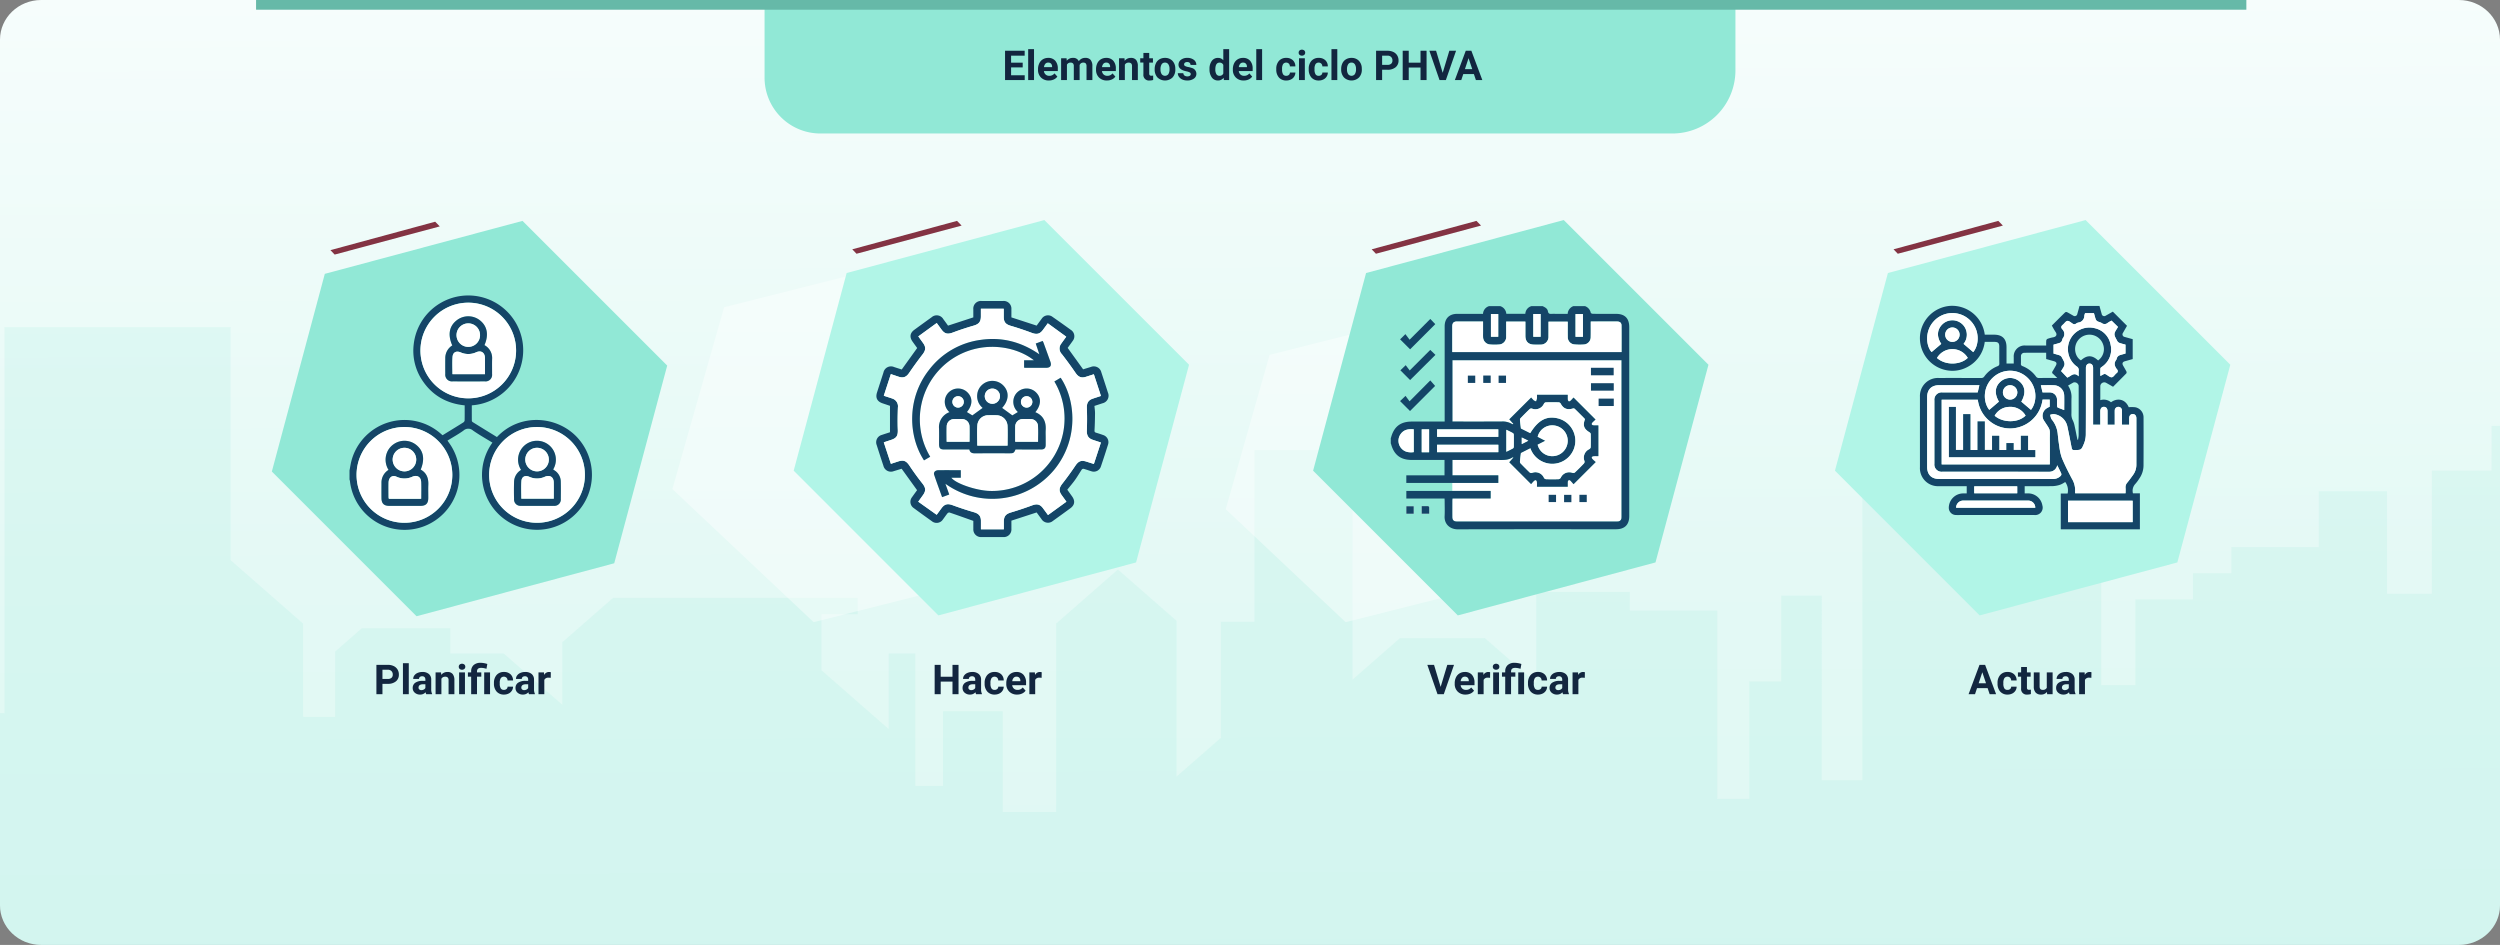 <svg xmlns="http://www.w3.org/2000/svg" xmlns:xlink="http://www.w3.org/1999/xlink" width="1030" height="389.312" viewBox="0 0 1030 389.312">
  <rect x="0" y="0" width="1030" height="389.312" fill="#808080" stroke="none"/>
  <defs>
    <linearGradient id="linear-gradient" x1="0.506" y1="1.027" x2="0.5" gradientUnits="objectBoundingBox">
      <stop offset="0" stop-color="#def8f3"/>
      <stop offset="1" stop-color="#fff"/>
    </linearGradient>
    <linearGradient id="linear-gradient-2" x1="0.506" y1="1.027" x2="0.5" gradientUnits="objectBoundingBox">
      <stop offset="0" stop-color="#def8f3"/>
      <stop offset="0.414" stop-color="#e4f9f5"/>
      <stop offset="1" stop-color="#f6fdfc"/>
    </linearGradient>
    <clipPath id="clip-path">
      <path id="Trazado_600868" data-name="Trazado 600868" d="M17,0h996c9.389,0,17,7.316,17,16.341V372.97c0,9.025-7.611,16.341-17,16.341H17c-9.389,0-17-7.316-17-16.341V16.341C0,7.316,7.611,0,17,0Z" fill="url(#linear-gradient)"/>
    </clipPath>
    <clipPath id="clip-path-2">
      <rect id="Rectángulo_47881" data-name="Rectángulo 47881" width="95.701" height="97.284" fill="#144567"/>
    </clipPath>
    <clipPath id="clip-path-3">
      <rect id="Rectángulo_47882" data-name="Rectángulo 47882" width="99.872" height="96.574" fill="none"/>
    </clipPath>
    <clipPath id="clip-path-4">
      <rect id="Rectángulo_47909" data-name="Rectángulo 47909" width="98.25" height="91.95" fill="none"/>
    </clipPath>
    <clipPath id="clip-path-5">
      <rect id="Rectángulo_47912" data-name="Rectángulo 47912" width="92.171" height="92.086" fill="none"/>
    </clipPath>
  </defs>
  <g id="Grupo_161820" data-name="Grupo 161820" transform="translate(-285 -1563)">
    <g id="Grupo_161810" data-name="Grupo 161810" transform="translate(0 -4408)">
      <path id="Trazado_600867" data-name="Trazado 600867" d="M17,0h996c9.389,0,17,7.316,17,16.341V372.97c0,9.025-7.611,16.341-17,16.341H17c-9.389,0-17-7.316-17-16.341V16.341C0,7.316,7.611,0,17,0Z" transform="translate(285 5971)" fill="url(#linear-gradient-2)"/>
      <g id="Enmascarar_grupo_67" data-name="Enmascarar grupo 67" transform="translate(285 5971)" clip-path="url(#clip-path)">
        <path id="Trazado_113530" data-name="Trazado 113530" d="M1842.37,0V17.674h-7.909V39.96h-21.969v26.9h-13.184v67.622l-25.482,22.286v36.5h-15.38V157.919l-44.379-38.807V74.54h-20.209V64.551h-31.639v7.684h-19.332v86.836h-22.849V129.1h-15.818l-27.243,23.821v29.2h-16.7V53.792L1507.553,99.9h-21.968V82.225h-14.059v18.444h-24.607v50.716h-18.454V109.12h-28.121v23.053h-36.03v10.759h-15.818v10.759h-23.726v35.347h-14.062V98.364L1222.828,85.3v9.992h-10.545V228.231h-16.7V152.155h-16.7V187.5h-13.181v48.411h-13.184V158.3H1116.5v-7.684H1077.94v37.556l-21.2-18.537h-34.934l-19.551,17.1V92.214H961.83v70.7H947.987v47.838l-18.232,15.945V162.529L905.587,141.4,880.1,163.681V241.3H858.134V199.8H833.527v30.738H822.1V175.978H811.118V207.1l-27.684-24.208V159.839h14.94v-6.723H697.534l-20.872,18.25v25.743L652.5,175.978H630.527V165.6H594.057l-10.983,9.6v26.9H569.893V163.681l-29.88-26.128V41.5H446.862V200.566H432.8V183.66L420.5,172.9V159.072H411.71v12.294H401.6V136.4l-17.136-14.984V98.364H362.5v21.516H351.075V99.131H338.331v21.9l-19.769,17.291H303.619v13.061h-8.787v87.606H277.256V156l-12.3-10.757v-56.1h-8.787v56.1l-9.667,8.452v82.224H218.377V86.837l-21.09-18.446V33.043H133.135v29.97h-21.09V86.067h-29V186.352H73.16V143.124L47.453,165.6h-14.5V265.886H10.545v-87.6H0v147.9H2045.81V120.647H1994.4v97.6h-21.091V186.734l-34.272,29.97v-29.97h-21.093V69.931h-49.209V17.674h-17.579V0Z" transform="translate(-445 93.242)" fill="#91e8d6" opacity="0.15"/>
        <path id="Trazado_600882" data-name="Trazado 600882" d="M85.555,0,18.08,17.037,0,80.623l49.394,46.549,67.474-17.038L134.95,46.547Z" transform="translate(505 129.161)" fill="#fff" opacity="0.41"/>
        <path id="Trazado_600883" data-name="Trazado 600883" d="M100.788,0,21.3,20.071,0,94.979,58.19,149.817l79.489-20.072,21.3-74.91Z" transform="translate(277.021 106.516)" fill="#fff" opacity="0.41"/>
      </g>
    </g>
    <path id="Trazado_606886" data-name="Trazado 606886" d="M3.569,11.742V16H1.079V3.914H5.794a5.455,5.455,0,0,1,2.395.5,3.67,3.67,0,0,1,1.59,1.415,3.946,3.946,0,0,1,.556,2.088,3.47,3.47,0,0,1-1.216,2.8,5.065,5.065,0,0,1-3.366,1.025Zm0-2.017H5.794A2.187,2.187,0,0,0,7.3,9.26a1.691,1.691,0,0,0,.519-1.328A1.994,1.994,0,0,0,7.3,6.5a1.953,1.953,0,0,0-1.444-.564H3.569ZM14.418,16H12.011V3.25h2.407Zm7.18,0a2.664,2.664,0,0,1-.241-.805,2.9,2.9,0,0,1-2.266.971A3.189,3.189,0,0,1,16.9,15.4a2.456,2.456,0,0,1-.867-1.926A2.538,2.538,0,0,1,17.1,11.285a5.222,5.222,0,0,1,3.059-.772h1.1V10a1.48,1.48,0,0,0-.32-1,1.257,1.257,0,0,0-1.009-.374,1.429,1.429,0,0,0-.95.291.987.987,0,0,0-.344.8h-2.4a2.41,2.41,0,0,1,.481-1.444A3.182,3.182,0,0,1,18.079,7.23a4.961,4.961,0,0,1,1.976-.378,3.92,3.92,0,0,1,2.635.834,2.918,2.918,0,0,1,.975,2.345v3.893a4.294,4.294,0,0,0,.357,1.934V16Zm-1.984-1.668a2.066,2.066,0,0,0,.979-.237,1.554,1.554,0,0,0,.664-.635V11.916h-.9q-1.8,0-1.917,1.245l-.008.141a.96.96,0,0,0,.315.739A1.225,1.225,0,0,0,19.615,14.332Zm8.1-7.313.075,1.038a3.136,3.136,0,0,1,2.582-1.2,2.606,2.606,0,0,1,2.125.838,3.912,3.912,0,0,1,.714,2.507V16h-2.4V10.256a1.556,1.556,0,0,0-.332-1.108,1.486,1.486,0,0,0-1.1-.344,1.65,1.65,0,0,0-1.519.863V16h-2.4V7.019ZM37.561,16H35.154V7.019h2.407ZM35.013,4.694a1.181,1.181,0,0,1,.361-.888,1.556,1.556,0,0,1,1.963,0,1.175,1.175,0,0,1,.365.888,1.178,1.178,0,0,1-.369.9,1.539,1.539,0,0,1-1.951,0A1.178,1.178,0,0,1,35.013,4.694ZM40.118,16V8.778H38.781V7.019h1.336V6.6a3.368,3.368,0,0,1,1.042-2.611,4.191,4.191,0,0,1,2.893-.917,9.6,9.6,0,0,1,2.723.49l-.349,1.984a10.623,10.623,0,0,0-1.262-.311,6.2,6.2,0,0,0-.963-.071q-1.677,0-1.677,1.486v.365h1.768v1.76H42.525V16ZM47.9,16H45.488V7.019H47.9Zm5.719-1.768a1.573,1.573,0,0,0,1.079-.365,1.28,1.28,0,0,0,.432-.971h2.25a3.077,3.077,0,0,1-.5,1.673,3.286,3.286,0,0,1-1.341,1.179,4.2,4.2,0,0,1-1.88.419,3.9,3.9,0,0,1-3.038-1.224,4.845,4.845,0,0,1-1.112-3.383V11.4a4.79,4.79,0,0,1,1.1-3.312,3.854,3.854,0,0,1,3.03-1.237,3.778,3.778,0,0,1,2.7.959,3.4,3.4,0,0,1,1.033,2.552h-2.25a1.648,1.648,0,0,0-.432-1.139,1.6,1.6,0,0,0-2.362.173A3.541,3.541,0,0,0,51.9,11.38v.249a3.586,3.586,0,0,0,.423,2A1.463,1.463,0,0,0,53.615,14.232ZM63.949,16a2.664,2.664,0,0,1-.241-.805,2.9,2.9,0,0,1-2.266.971,3.189,3.189,0,0,1-2.187-.764,2.456,2.456,0,0,1-.867-1.926,2.538,2.538,0,0,1,1.058-2.191,5.222,5.222,0,0,1,3.059-.772h1.1V10a1.48,1.48,0,0,0-.32-1,1.257,1.257,0,0,0-1.009-.374,1.429,1.429,0,0,0-.95.291.987.987,0,0,0-.344.8h-2.4a2.41,2.41,0,0,1,.481-1.444A3.182,3.182,0,0,1,60.43,7.23a4.961,4.961,0,0,1,1.976-.378,3.92,3.92,0,0,1,2.635.834,2.918,2.918,0,0,1,.975,2.345v3.893a4.294,4.294,0,0,0,.357,1.934V16Zm-1.984-1.668a2.066,2.066,0,0,0,.979-.237,1.554,1.554,0,0,0,.664-.635V11.916h-.9q-1.8,0-1.917,1.245l-.008.141a.96.96,0,0,0,.315.739A1.225,1.225,0,0,0,61.965,14.332Zm10.94-5.063a6.517,6.517,0,0,0-.863-.066,1.757,1.757,0,0,0-1.785.921V16h-2.4V7.019h2.266l.066,1.071a2.223,2.223,0,0,1,2-1.237,2.514,2.514,0,0,1,.747.108Z" transform="translate(439 1833)" fill="#12263f"/>
    <path id="Trazado_606887" data-name="Trazado 606887" d="M10.916,16H8.425V10.82H3.569V16H1.079V3.914h2.49v4.9H8.425v-4.9h2.49Zm7.222,0a2.664,2.664,0,0,1-.241-.805,2.9,2.9,0,0,1-2.266.971,3.189,3.189,0,0,1-2.187-.764,2.456,2.456,0,0,1-.867-1.926,2.538,2.538,0,0,1,1.058-2.191,5.222,5.222,0,0,1,3.059-.772h1.1V10a1.48,1.48,0,0,0-.32-1,1.257,1.257,0,0,0-1.009-.374,1.429,1.429,0,0,0-.95.291.987.987,0,0,0-.344.8h-2.4a2.41,2.41,0,0,1,.481-1.444A3.182,3.182,0,0,1,14.618,7.23a4.961,4.961,0,0,1,1.976-.378,3.92,3.92,0,0,1,2.635.834,2.918,2.918,0,0,1,.975,2.345v3.893a4.294,4.294,0,0,0,.357,1.934V16Zm-1.984-1.668a2.066,2.066,0,0,0,.979-.237,1.554,1.554,0,0,0,.664-.635V11.916h-.9q-1.8,0-1.917,1.245l-.008.141a.96.96,0,0,0,.315.739A1.225,1.225,0,0,0,16.153,14.332Zm9.629-.1a1.573,1.573,0,0,0,1.079-.365,1.28,1.28,0,0,0,.432-.971h2.25a3.077,3.077,0,0,1-.5,1.673A3.286,3.286,0,0,1,27.7,15.747a4.2,4.2,0,0,1-1.88.419,3.9,3.9,0,0,1-3.038-1.224,4.845,4.845,0,0,1-1.112-3.383V11.4a4.79,4.79,0,0,1,1.1-3.312,3.854,3.854,0,0,1,3.03-1.237,3.778,3.778,0,0,1,2.7.959,3.4,3.4,0,0,1,1.033,2.552h-2.25a1.648,1.648,0,0,0-.432-1.139A1.6,1.6,0,0,0,24.5,9.4a3.541,3.541,0,0,0-.427,1.983v.249a3.586,3.586,0,0,0,.423,2A1.463,1.463,0,0,0,25.782,14.232Zm9.264,1.934a4.409,4.409,0,0,1-3.217-1.212,4.308,4.308,0,0,1-1.241-3.229v-.232a5.426,5.426,0,0,1,.523-2.42,3.838,3.838,0,0,1,1.482-1.644,4.159,4.159,0,0,1,2.187-.577,3.727,3.727,0,0,1,2.9,1.162,4.722,4.722,0,0,1,1.058,3.3v.979H33.021a2.229,2.229,0,0,0,.7,1.411,2.12,2.12,0,0,0,1.482.531,2.589,2.589,0,0,0,2.167-1l1.179,1.32a3.6,3.6,0,0,1-1.461,1.191A4.793,4.793,0,0,1,35.046,16.166Zm-.274-7.379a1.5,1.5,0,0,0-1.158.484,2.5,2.5,0,0,0-.569,1.384h3.337v-.192a1.786,1.786,0,0,0-.432-1.238A1.547,1.547,0,0,0,34.772,8.787Zm10.376.481a6.517,6.517,0,0,0-.863-.066,1.757,1.757,0,0,0-1.785.921V16H40.1V7.019h2.266l.066,1.071a2.223,2.223,0,0,1,2-1.237,2.514,2.514,0,0,1,.747.108Z" transform="translate(669 1833)" fill="#12263f"/>
    <path id="Trazado_606888" data-name="Trazado 606888" d="M5.545,13,8.284,3.914h2.772L6.848,16H4.25L.058,3.914H2.822ZM15.8,16.166a4.409,4.409,0,0,1-3.217-1.212,4.308,4.308,0,0,1-1.241-3.229v-.232a5.426,5.426,0,0,1,.523-2.42,3.838,3.838,0,0,1,1.482-1.644,4.159,4.159,0,0,1,2.187-.577,3.727,3.727,0,0,1,2.9,1.162,4.722,4.722,0,0,1,1.058,3.3v.979H13.779a2.229,2.229,0,0,0,.7,1.411,2.12,2.12,0,0,0,1.482.531,2.589,2.589,0,0,0,2.167-1l1.179,1.32a3.6,3.6,0,0,1-1.461,1.191A4.793,4.793,0,0,1,15.8,16.166Zm-.274-7.379a1.5,1.5,0,0,0-1.158.484,2.5,2.5,0,0,0-.569,1.384h3.337v-.192a1.786,1.786,0,0,0-.432-1.238A1.547,1.547,0,0,0,15.531,8.787Zm10.376.481a6.517,6.517,0,0,0-.863-.066,1.757,1.757,0,0,0-1.785.921V16h-2.4V7.019h2.266l.066,1.071a2.223,2.223,0,0,1,2-1.237,2.514,2.514,0,0,1,.747.108ZM29.592,16H27.185V7.019h2.407ZM27.044,4.694a1.181,1.181,0,0,1,.361-.888,1.556,1.556,0,0,1,1.963,0,1.175,1.175,0,0,1,.365.888,1.178,1.178,0,0,1-.369.9,1.539,1.539,0,0,1-1.951,0A1.178,1.178,0,0,1,27.044,4.694ZM32.149,16V8.778H30.813V7.019h1.336V6.6a3.368,3.368,0,0,1,1.042-2.611,4.191,4.191,0,0,1,2.893-.917,9.6,9.6,0,0,1,2.723.49l-.349,1.984A10.623,10.623,0,0,0,37.2,5.238a6.2,6.2,0,0,0-.963-.071q-1.677,0-1.677,1.486v.365h1.768v1.76H34.556V16Zm7.778,0H37.52V7.019h2.407Zm5.719-1.768a1.573,1.573,0,0,0,1.079-.365,1.28,1.28,0,0,0,.432-.971h2.25a3.077,3.077,0,0,1-.5,1.673,3.286,3.286,0,0,1-1.341,1.179,4.2,4.2,0,0,1-1.88.419,3.9,3.9,0,0,1-3.038-1.224,4.845,4.845,0,0,1-1.112-3.383V11.4a4.79,4.79,0,0,1,1.1-3.312,3.854,3.854,0,0,1,3.03-1.237,3.778,3.778,0,0,1,2.7.959,3.4,3.4,0,0,1,1.033,2.552h-2.25a1.648,1.648,0,0,0-.432-1.139,1.6,1.6,0,0,0-2.362.173,3.541,3.541,0,0,0-.427,1.983v.249a3.586,3.586,0,0,0,.423,2A1.463,1.463,0,0,0,45.646,14.232ZM55.98,16a2.664,2.664,0,0,1-.241-.805,2.9,2.9,0,0,1-2.266.971,3.189,3.189,0,0,1-2.187-.764,2.456,2.456,0,0,1-.867-1.926,2.538,2.538,0,0,1,1.058-2.191,5.222,5.222,0,0,1,3.059-.772h1.1V10a1.48,1.48,0,0,0-.32-1,1.257,1.257,0,0,0-1.009-.374,1.429,1.429,0,0,0-.95.291.987.987,0,0,0-.344.8h-2.4A2.41,2.41,0,0,1,51.1,8.272,3.182,3.182,0,0,1,52.461,7.23a4.961,4.961,0,0,1,1.976-.378,3.92,3.92,0,0,1,2.635.834,2.918,2.918,0,0,1,.975,2.345v3.893a4.294,4.294,0,0,0,.357,1.934V16ZM54,14.332a2.066,2.066,0,0,0,.979-.237,1.554,1.554,0,0,0,.664-.635V11.916h-.9q-1.8,0-1.917,1.245l-.008.141a.96.96,0,0,0,.315.739A1.225,1.225,0,0,0,54,14.332Zm10.94-5.063a6.517,6.517,0,0,0-.863-.066,1.757,1.757,0,0,0-1.785.921V16h-2.4V7.019h2.266l.066,1.071a2.223,2.223,0,0,1,2-1.237,2.514,2.514,0,0,1,.747.108Z" transform="translate(873 1833)" fill="#12263f"/>
    <path id="Trazado_606889" data-name="Trazado 606889" d="M7.9,13.51H3.536L2.706,16H.058l4.5-12.086H6.865L11.389,16H8.741ZM4.208,11.493H7.23L5.711,6.969ZM16.1,14.232a1.573,1.573,0,0,0,1.079-.365,1.28,1.28,0,0,0,.432-.971h2.25a3.077,3.077,0,0,1-.5,1.673,3.286,3.286,0,0,1-1.341,1.179,4.2,4.2,0,0,1-1.88.419A3.9,3.9,0,0,1,13.1,14.942a4.845,4.845,0,0,1-1.112-3.383V11.4a4.79,4.79,0,0,1,1.1-3.312,3.854,3.854,0,0,1,3.03-1.237,3.778,3.778,0,0,1,2.7.959,3.4,3.4,0,0,1,1.033,2.552h-2.25a1.648,1.648,0,0,0-.432-1.139,1.6,1.6,0,0,0-2.362.173,3.541,3.541,0,0,0-.427,1.983v.249a3.586,3.586,0,0,0,.423,2A1.463,1.463,0,0,0,16.1,14.232Zm8-9.421V7.019h1.536v1.76H24.1v4.482a1.07,1.07,0,0,0,.191.714.959.959,0,0,0,.73.216,3.826,3.826,0,0,0,.706-.058V15.95a4.938,4.938,0,0,1-1.453.216A2.29,2.29,0,0,1,21.7,13.618V8.778H20.387V7.019H21.7V4.811Zm8.251,10.276a3.008,3.008,0,0,1-2.457,1.079,2.837,2.837,0,0,1-2.2-.83,3.543,3.543,0,0,1-.776-2.432V7.019h2.4v5.809q0,1.4,1.278,1.4a1.732,1.732,0,0,0,1.677-.848V7.019h2.407V16H32.415ZM41.687,16a2.664,2.664,0,0,1-.241-.805,2.9,2.9,0,0,1-2.266.971,3.189,3.189,0,0,1-2.187-.764,2.456,2.456,0,0,1-.867-1.926,2.538,2.538,0,0,1,1.058-2.191,5.222,5.222,0,0,1,3.059-.772h1.1V10a1.48,1.48,0,0,0-.32-1,1.257,1.257,0,0,0-1.009-.374,1.429,1.429,0,0,0-.95.291.987.987,0,0,0-.344.8h-2.4a2.41,2.41,0,0,1,.481-1.444A3.182,3.182,0,0,1,38.167,7.23a4.961,4.961,0,0,1,1.976-.378,3.92,3.92,0,0,1,2.635.834,2.918,2.918,0,0,1,.975,2.345v3.893a4.294,4.294,0,0,0,.357,1.934V16ZM39.7,14.332a2.066,2.066,0,0,0,.979-.237,1.554,1.554,0,0,0,.664-.635V11.916h-.9q-1.8,0-1.917,1.245l-.008.141a.96.96,0,0,0,.315.739A1.225,1.225,0,0,0,39.7,14.332Zm10.94-5.063A6.517,6.517,0,0,0,49.78,9.2,1.757,1.757,0,0,0,48,10.123V16H45.6V7.019h2.266l.066,1.071a2.223,2.223,0,0,1,2-1.237,2.514,2.514,0,0,1,.747.108Z" transform="translate(1096 1833)" fill="#12263f"/>
    <path id="Rectángulo_47374" data-name="Rectángulo 47374" d="M0,0H400a0,0,0,0,1,0,0V29a26,26,0,0,1-26,26H23A23,23,0,0,1,0,32V0A0,0,0,0,1,0,0Z" transform="translate(600 1563)" fill="#91e8d6"/>
    <path id="Trazado_606885" data-name="Trazado 606885" d="M8.351,10.762H3.569V14H9.181v2h-8.1V3.914H9.164V5.931H3.569v2.88H8.351ZM13.016,16H10.608V3.25h2.407Zm6.109.166a4.409,4.409,0,0,1-3.217-1.212,4.308,4.308,0,0,1-1.241-3.229v-.232a5.426,5.426,0,0,1,.523-2.42,3.838,3.838,0,0,1,1.482-1.644,4.159,4.159,0,0,1,2.187-.577,3.727,3.727,0,0,1,2.9,1.162,4.722,4.722,0,0,1,1.058,3.3v.979H17.1a2.229,2.229,0,0,0,.7,1.411,2.12,2.12,0,0,0,1.482.531,2.589,2.589,0,0,0,2.167-1l1.179,1.32a3.6,3.6,0,0,1-1.461,1.191A4.793,4.793,0,0,1,19.125,16.166Zm-.274-7.379a1.5,1.5,0,0,0-1.158.484,2.5,2.5,0,0,0-.569,1.384h3.337v-.192a1.786,1.786,0,0,0-.432-1.238A1.547,1.547,0,0,0,18.851,8.787ZM26.43,7.019l.075,1a3.156,3.156,0,0,1,2.582-1.17,2.4,2.4,0,0,1,2.382,1.37,3.084,3.084,0,0,1,2.7-1.37,2.679,2.679,0,0,1,2.175.851,3.911,3.911,0,0,1,.714,2.561V16H34.647V10.272a1.71,1.71,0,0,0-.3-1.116A1.324,1.324,0,0,0,33.294,8.8,1.5,1.5,0,0,0,31.8,9.833L31.809,16h-2.4V10.281A1.689,1.689,0,0,0,29.1,9.152,1.337,1.337,0,0,0,28.057,8.8a1.555,1.555,0,0,0-1.478.847V16h-2.4V7.019Zm16.6,9.147a4.409,4.409,0,0,1-3.217-1.212,4.308,4.308,0,0,1-1.241-3.229v-.232a5.426,5.426,0,0,1,.523-2.42,3.838,3.838,0,0,1,1.482-1.644,4.159,4.159,0,0,1,2.187-.577,3.727,3.727,0,0,1,2.9,1.162,4.722,4.722,0,0,1,1.058,3.3v.979H41.006a2.229,2.229,0,0,0,.7,1.411,2.12,2.12,0,0,0,1.482.531,2.589,2.589,0,0,0,2.167-1l1.179,1.32a3.6,3.6,0,0,1-1.461,1.191A4.793,4.793,0,0,1,43.031,16.166Zm-.274-7.379A1.5,1.5,0,0,0,41.6,9.27a2.5,2.5,0,0,0-.569,1.384h3.337v-.192a1.786,1.786,0,0,0-.432-1.238A1.547,1.547,0,0,0,42.757,8.787Zm7.537-1.768.075,1.038a3.136,3.136,0,0,1,2.582-1.2,2.606,2.606,0,0,1,2.125.838A3.912,3.912,0,0,1,55.79,10.2V16h-2.4V10.256a1.556,1.556,0,0,0-.332-1.108,1.486,1.486,0,0,0-1.1-.344,1.65,1.65,0,0,0-1.519.863V16h-2.4V7.019ZM60.479,4.811V7.019h1.536v1.76H60.479v4.482a1.07,1.07,0,0,0,.191.714.959.959,0,0,0,.73.216,3.826,3.826,0,0,0,.706-.058V15.95a4.939,4.939,0,0,1-1.453.216,2.29,2.29,0,0,1-2.573-2.548V8.778H56.769V7.019h1.312V4.811Zm2.25,6.616a5.327,5.327,0,0,1,.515-2.382,3.768,3.768,0,0,1,1.482-1.619,4.323,4.323,0,0,1,2.245-.573,4.09,4.09,0,0,1,2.968,1.112,4.464,4.464,0,0,1,1.282,3.021l.017.614a4.694,4.694,0,0,1-1.154,3.316,4.472,4.472,0,0,1-6.2,0,4.777,4.777,0,0,1-1.158-3.387Zm2.4.17a3.357,3.357,0,0,0,.481,1.958,1.73,1.73,0,0,0,2.739.008,3.674,3.674,0,0,0,.49-2.141,3.324,3.324,0,0,0-.49-1.945,1.592,1.592,0,0,0-1.378-.69,1.566,1.566,0,0,0-1.361.686A3.736,3.736,0,0,0,65.128,11.6Zm12.451,1.922a.773.773,0,0,0-.436-.693,4.95,4.95,0,0,0-1.4-.452q-3.2-.672-3.2-2.723a2.468,2.468,0,0,1,.992-2,4,4,0,0,1,2.594-.8,4.307,4.307,0,0,1,2.735.805A2.538,2.538,0,0,1,79.887,9.75h-2.4a1.161,1.161,0,0,0-.332-.851,1.405,1.405,0,0,0-1.038-.336,1.436,1.436,0,0,0-.938.274.865.865,0,0,0-.332.7.739.739,0,0,0,.378.643A3.885,3.885,0,0,0,76.5,10.6a10.407,10.407,0,0,1,1.511.4,2.482,2.482,0,0,1,1.9,2.416,2.343,2.343,0,0,1-1.054,1.988,4.548,4.548,0,0,1-2.723.76,4.75,4.75,0,0,1-2-.4,3.363,3.363,0,0,1-1.374-1.1,2.565,2.565,0,0,1-.5-1.515h2.274a1.252,1.252,0,0,0,.473.979,1.877,1.877,0,0,0,1.179.34,1.737,1.737,0,0,0,1.042-.261A.814.814,0,0,0,77.579,13.518Zm7.736-2.075A5.413,5.413,0,0,1,86.258,8.1a3.057,3.057,0,0,1,2.577-1.245A2.751,2.751,0,0,1,91,7.832V3.25h2.407V16H91.242l-.116-.955a2.823,2.823,0,0,1-2.308,1.121,3.049,3.049,0,0,1-2.544-1.249A5.587,5.587,0,0,1,85.315,11.443Zm2.4.179a3.546,3.546,0,0,0,.44,1.937,1.433,1.433,0,0,0,1.278.673A1.605,1.605,0,0,0,91,13.293V9.743A1.582,1.582,0,0,0,89.449,8.8Q87.714,8.8,87.714,11.621ZM99.4,16.166a4.409,4.409,0,0,1-3.217-1.212,4.308,4.308,0,0,1-1.241-3.229v-.232a5.426,5.426,0,0,1,.523-2.42,3.838,3.838,0,0,1,1.482-1.644,4.159,4.159,0,0,1,2.187-.577,3.727,3.727,0,0,1,2.9,1.162,4.722,4.722,0,0,1,1.058,3.3v.979H97.376a2.229,2.229,0,0,0,.7,1.411,2.12,2.12,0,0,0,1.482.531,2.589,2.589,0,0,0,2.167-1l1.179,1.32a3.6,3.6,0,0,1-1.461,1.191A4.793,4.793,0,0,1,99.4,16.166Zm-.274-7.379a1.5,1.5,0,0,0-1.158.484,2.5,2.5,0,0,0-.569,1.384h3.337v-.192a1.786,1.786,0,0,0-.432-1.238A1.547,1.547,0,0,0,99.128,8.787ZM106.989,16h-2.407V3.25h2.407Zm9.944-1.768a1.573,1.573,0,0,0,1.079-.365,1.28,1.28,0,0,0,.432-.971h2.25a3.077,3.077,0,0,1-.5,1.673,3.286,3.286,0,0,1-1.341,1.179,4.2,4.2,0,0,1-1.88.419,3.9,3.9,0,0,1-3.038-1.224,4.845,4.845,0,0,1-1.112-3.383V11.4a4.79,4.79,0,0,1,1.1-3.312,3.854,3.854,0,0,1,3.03-1.237,3.778,3.778,0,0,1,2.7.959,3.4,3.4,0,0,1,1.033,2.552h-2.25a1.648,1.648,0,0,0-.432-1.139,1.6,1.6,0,0,0-2.362.173,3.541,3.541,0,0,0-.427,1.983v.249a3.586,3.586,0,0,0,.423,2A1.463,1.463,0,0,0,116.933,14.232ZM124.595,16h-2.407V7.019h2.407ZM122.046,4.694a1.181,1.181,0,0,1,.361-.888,1.556,1.556,0,0,1,1.963,0,1.175,1.175,0,0,1,.365.888,1.178,1.178,0,0,1-.369.9,1.539,1.539,0,0,1-1.951,0A1.178,1.178,0,0,1,122.046,4.694Zm8.259,9.538a1.573,1.573,0,0,0,1.079-.365,1.28,1.28,0,0,0,.432-.971h2.25a3.077,3.077,0,0,1-.5,1.673,3.286,3.286,0,0,1-1.341,1.179,4.2,4.2,0,0,1-1.88.419,3.9,3.9,0,0,1-3.038-1.224,4.845,4.845,0,0,1-1.112-3.383V11.4a4.79,4.79,0,0,1,1.1-3.312,3.854,3.854,0,0,1,3.03-1.237,3.778,3.778,0,0,1,2.7.959,3.4,3.4,0,0,1,1.033,2.552h-2.25a1.648,1.648,0,0,0-.432-1.139,1.6,1.6,0,0,0-2.362.173,3.541,3.541,0,0,0-.427,1.983v.249a3.586,3.586,0,0,0,.423,2A1.463,1.463,0,0,0,130.306,14.232ZM137.967,16H135.56V3.25h2.407Zm1.6-4.574a5.327,5.327,0,0,1,.515-2.382,3.767,3.767,0,0,1,1.482-1.619,4.323,4.323,0,0,1,2.245-.573,4.09,4.09,0,0,1,2.968,1.112,4.464,4.464,0,0,1,1.282,3.021l.017.614a4.694,4.694,0,0,1-1.154,3.316,4.472,4.472,0,0,1-6.2,0,4.777,4.777,0,0,1-1.158-3.387Zm2.4.17a3.357,3.357,0,0,0,.481,1.958,1.73,1.73,0,0,0,2.739.008,3.674,3.674,0,0,0,.49-2.141,3.324,3.324,0,0,0-.49-1.945,1.592,1.592,0,0,0-1.378-.69,1.566,1.566,0,0,0-1.361.686A3.735,3.735,0,0,0,141.968,11.6Zm14.468.145V16h-2.49V3.914h4.715a5.455,5.455,0,0,1,2.395.5,3.67,3.67,0,0,1,1.59,1.415,3.946,3.946,0,0,1,.556,2.088,3.47,3.47,0,0,1-1.216,2.8,5.065,5.065,0,0,1-3.366,1.025Zm0-2.017h2.225a2.187,2.187,0,0,0,1.507-.465,1.691,1.691,0,0,0,.519-1.328,1.994,1.994,0,0,0-.523-1.436,1.953,1.953,0,0,0-1.444-.564h-2.283ZM174.748,16h-2.49V10.82H167.4V16h-2.49V3.914h2.49v4.9h4.856v-4.9h2.49Zm6.641-3,2.739-9.089H186.9L182.692,16h-2.6L175.9,3.914h2.764Zm12.85.506h-4.366l-.83,2.49h-2.648l4.5-12.086H193.2L197.725,16h-2.648Zm-3.694-2.017h3.021l-1.519-4.524Z" transform="translate(698 1580)" fill="#12263f"/>
    <rect id="Rectángulo_47375" data-name="Rectángulo 47375" width="820" height="4" transform="translate(390.5 1563)" fill="#66b9a8"/>
    <g id="Grupo_161802" data-name="Grupo 161802" transform="translate(397 1654)">
      <path id="Trazado_600880" data-name="Trazado 600880" d="M103.266,0,21.822,21.822,0,103.265l59.62,59.622,81.443-21.823,21.824-81.445Z" transform="translate(-0.001 0.001)" fill="#91e8d6"/>
      <path id="Trazado_601791" data-name="Trazado 601791" d="M0,1.323,2.358,0V44.818L.137,46.036Z" transform="matrix(0.259, 0.966, -0.966, 0.259, 68.571, 0)" fill="#833343"/>
    </g>
    <g id="Grupo_161803" data-name="Grupo 161803" transform="translate(612 1653.658)">
      <path id="Trazado_600880-2" data-name="Trazado 600880" d="M103.266,0,21.822,21.822,0,103.265l59.62,59.622,81.443-21.823,21.824-81.445Z" transform="translate(-0.001 0.001)" fill="#b1f5e7"/>
      <path id="Trazado_601791-2" data-name="Trazado 601791" d="M0,1.323,2.358,0V44.818L.137,46.036Z" transform="matrix(0.259, 0.966, -0.966, 0.259, 68.57, 0)" fill="#833343"/>
    </g>
    <g id="Grupo_161804" data-name="Grupo 161804" transform="translate(826 1653.658)">
      <path id="Trazado_600880-3" data-name="Trazado 600880" d="M103.266,0,21.822,21.822,0,103.265l59.62,59.622,81.443-21.823,21.824-81.445Z" transform="translate(-0.001 0.001)" fill="#91e8d6"/>
      <path id="Trazado_601791-3" data-name="Trazado 601791" d="M0,1.323,2.358,0V44.818L.137,46.036Z" transform="matrix(0.259, 0.966, -0.966, 0.259, 68.57, 0)" fill="#833343"/>
    </g>
    <g id="Grupo_161805" data-name="Grupo 161805" transform="translate(1041 1653.658)">
      <path id="Trazado_600880-4" data-name="Trazado 600880" d="M103.266,0,21.822,21.822,0,103.265l59.62,59.622,81.443-21.823,21.824-81.445Z" transform="translate(0 0.001)" fill="#b1f5e7"/>
      <path id="Trazado_601791-4" data-name="Trazado 601791" d="M0,1.323,2.358,0V44.818L.137,46.036Z" transform="matrix(0.259, 0.966, -0.966, 0.259, 68.571, 0)" fill="#833343"/>
    </g>
    <g id="Grupo_161814" data-name="Grupo 161814" transform="translate(646 1687)">
      <g id="Grupo_161813" data-name="Grupo 161813" clip-path="url(#clip-path-2)">
        <path id="Trazado_604467" data-name="Trazado 604467" d="M10.517,28.237l6.359-8.851c-.562-.78-1.249-1.721-1.923-2.671-1.3-1.834-1.043-3.528.756-4.845q3.56-2.6,7.144-5.176a3.135,3.135,0,0,1,4.773.768c.7.941,1.382,1.893,1.968,2.7l10.413-3.4c0-.944-.007-2.143,0-3.343A3.144,3.144,0,0,1,43.434.006q4.413-.013,8.826,0a3.165,3.165,0,0,1,3.436,3.4c.009,1.173,0,2.347,0,3.355l10.4,3.391c.618-.842,1.323-1.819,2.046-2.783A3.094,3.094,0,0,1,72.7,6.591q3.78,2.632,7.512,5.334a3.1,3.1,0,0,1,.717,4.566c-.689.991-1.412,1.958-2.051,2.84l6.362,8.829c.917-.279,2.057-.632,3.2-.974a3.181,3.181,0,0,1,4.314,2.21q1.38,4.182,2.722,8.377a3.2,3.2,0,0,1-2.246,4.375c-1.078.366-2.164.711-3.32,1.09.086,1.022.246,2.022.239,3.021-.018,2.35-.076,4.7-.208,7.047-.034.6.126.811.639.965.968.292,1.931.6,2.881.95a3.086,3.086,0,0,1,2.033,3.993q-1.4,4.485-2.911,8.933a3.078,3.078,0,0,1-4.015,1.989c-1.032-.306-2.041-.691-3.079-.976a.878.878,0,0,0-.768.256c-.948,1.408-1.788,2.889-2.773,4.269s-2.1,2.665-3.223,4.077c.65.907,1.335,1.848,2.007,2.8,1.3,1.842,1.049,3.532-.748,4.849q-3.558,2.607-7.144,5.175a3.143,3.143,0,0,1-4.775-.766c-.7-.941-1.382-1.889-1.97-2.693L55.7,90.511c0,.972.008,2.176,0,3.379a3.143,3.143,0,0,1-3.359,3.383q-4.511.02-9.022,0a3.142,3.142,0,0,1-3.305-3.337c-.012-1.2,0-2.41,0-3.332-3.375-1.2-6.587-2.349-9.815-3.452a1.011,1.011,0,0,0-.837.344c-.66.809-1.24,1.682-1.871,2.515a3.1,3.1,0,0,1-4.565.725q-3.755-2.668-7.461-5.406a3.083,3.083,0,0,1-.706-4.494c.706-1.017,1.446-2.011,2.077-2.886l-6.361-8.829c-.951.291-2.094.651-3.244.99a3.173,3.173,0,0,1-4.255-2.177Q1.555,63.657.2,59.365A3.134,3.134,0,0,1,2.33,55.18c1.137-.386,2.284-.748,3.342-1.093V43.2c-.881-.3-1.952-.663-3.027-1.021C.407,41.433-.381,39.922.33,37.7q1.314-4.1,2.646-8.2a3.175,3.175,0,0,1,4.429-2.267c1.084.344,2.166.7,3.112,1M78.369,82.689c-.694-.961-1.328-1.83-1.953-2.7-1.247-1.745-1.084-2.989.235-4.679,1.883-2.414,3.692-4.894,5.4-7.437,1.243-1.854,2.391-2.391,4.538-1.7,1.012.325,2.025.644,3.09.983l2.906-8.844c-1.224-.4-2.343-.755-3.45-1.141-1.814-.632-2.425-1.859-2.352-3.784.117-3.093.125-6.2.005-9.289-.079-2.028.545-3.228,2.491-3.878,1.079-.36,2.161-.711,3.311-1.089l-2.921-8.94c-1.2.385-2.247.73-3.3,1.063-1.909.6-3.091.04-4.229-1.62-1.805-2.632-3.7-5.21-5.65-7.735a3.267,3.267,0,0,1-.226-4.367c.651-.927,1.322-1.839,2.025-2.814l-7.6-5.525c-.705.96-1.359,1.855-2.017,2.747-1.256,1.7-2.565,1.95-4.53,1.215-2.834-1.06-5.706-2.037-8.61-2.885-2.135-.623-2.979-1.495-2.987-3.7,0-1.129,0-2.258,0-3.369H43.126c0,1.094,0,2.133,0,3.172-.007,2.241-.888,3.188-3.02,3.805-2.874.833-5.727,1.768-8.526,2.825-2.121.8-3.348.592-4.678-1.228-.646-.883-1.288-1.769-1.964-2.7l-7.6,5.519c.719.994,1.4,1.912,2.052,2.843,1.157,1.642.98,2.934-.255,4.53q-2.9,3.747-5.569,7.672c-1.139,1.676-2.366,2.227-4.324,1.57-1.042-.349-2.082-.7-3.21-1.086l-2.91,8.925c.687.223,1.274.413,1.859.605s1.183.371,1.762.591a3.336,3.336,0,0,1,2.192,3.62c-.112,3.061-.163,6.132-.043,9.191.093,2.367-.464,3.431-2.731,4.18L3.119,58.243,6.042,67.1c1.08-.355,2.037-.672,3-.983,2.274-.738,3.368-.213,4.676,1.76,1.655,2.5,3.424,4.927,5.283,7.277,1.4,1.766,1.573,3,.257,4.836-.637.889-1.279,1.773-1.947,2.7l7.6,5.4c.707-.965,1.34-1.835,1.978-2.7,1.3-1.76,2.576-2,4.6-1.25,2.9,1.072,5.843,2.034,8.808,2.9,1.906.558,2.833,1.539,2.845,3.53.008,1.164,0,2.329,0,3.5h9.435c0-1.107,0-2.148,0-3.189.007-2.2.87-3.142,2.947-3.76,2.962-.881,5.9-1.871,8.8-2.939,1.88-.693,3.171-.442,4.375,1.184.676.913,1.343,1.833,2.074,2.831l7.6-5.511" transform="translate(0 0)" fill="#144567"/>
        <path id="Trazado_604468" data-name="Trazado 604468" d="M87.16,91.7l-7.6,5.511c-.731-1-1.4-1.918-2.074-2.83-1.2-1.625-2.495-1.876-4.375-1.184-2.9,1.068-5.834,2.058-8.8,2.939-2.077.617-2.94,1.56-2.947,3.76,0,1.041,0,2.083,0,3.189H51.935c0-1.17.006-2.334,0-3.5-.013-1.991-.94-2.971-2.845-3.53-2.965-.869-5.91-1.831-8.808-2.9-2.026-.749-3.3-.511-4.6,1.25-.639.866-1.272,1.736-1.978,2.7l-7.6-5.4c.668-.926,1.311-1.811,1.947-2.7,1.317-1.837,1.141-3.07-.256-4.836-1.859-2.349-3.628-4.78-5.283-7.277-1.308-1.972-2.4-2.5-4.676-1.76-.959.311-1.915.629-3,.983L11.91,67.252l3.042-1.007c2.267-.749,2.824-1.814,2.731-4.18-.12-3.059-.068-6.13.043-9.191a3.336,3.336,0,0,0-2.192-3.62c-.579-.219-1.174-.4-1.762-.591s-1.172-.382-1.859-.605l2.91-8.925c1.128.382,2.169.736,3.211,1.086,1.958.656,3.185.106,4.324-1.571q2.664-3.919,5.569-7.672c1.235-1.6,1.412-2.888.255-4.53-.657-.932-1.333-1.849-2.052-2.843l7.6-5.519c.676.929,1.318,1.815,1.964,2.7,1.33,1.819,2.557,2.029,4.678,1.227,2.8-1.058,5.651-1.993,8.525-2.825,2.132-.617,3.013-1.565,3.02-3.8,0-1.039,0-2.078,0-3.172h9.416c0,1.111,0,2.24,0,3.369.008,2.2.852,3.074,2.987,3.7,2.9.847,5.776,1.824,8.61,2.885,1.965.735,3.274.486,4.53-1.215.659-.891,1.312-1.786,2.017-2.746l7.6,5.525c-.7.975-1.374,1.888-2.025,2.814a3.268,3.268,0,0,0,.226,4.368c1.953,2.526,3.845,5.1,5.65,7.735,1.138,1.66,2.32,2.22,4.229,1.62,1.056-.332,2.109-.678,3.3-1.063l2.921,8.94c-1.15.378-2.232.728-3.311,1.089-1.946.65-2.57,1.85-2.491,3.878.12,3.092.112,6.2-.006,9.289-.073,1.924.539,3.151,2.352,3.783,1.107.386,2.225.737,3.449,1.141l-2.905,8.844c-1.065-.339-2.079-.658-3.09-.983-2.148-.691-3.3-.153-4.539,1.7-1.705,2.543-3.513,5.023-5.4,7.437-1.318,1.69-1.482,2.934-.235,4.679.625.875,1.258,1.744,1.952,2.7m-26.5-38.632c2.824-3.1,3.049-6.624.476-9.256a6.287,6.287,0,0,0-8.613-.349A6.084,6.084,0,0,0,50.4,47.536a6.262,6.262,0,0,0,2.235,5.523L48.4,56.143l-2.253-1.372c2.372-2.863,2.485-5.818.294-8.049a5.483,5.483,0,0,0-7.392-.414,5.371,5.371,0,0,0-1.969,3.5,5.7,5.7,0,0,0,1.892,5,6.525,6.525,0,0,0-4.307,6.751c.061,2.155.009,4.313.012,6.469,0,1.674.487,2.164,2.148,2.165,3.43,0,6.859,0,10.341,0,.247,1.3,1.122,1.592,2.308,1.584,4.8-.036,9.607-.014,14.411-.015,1.438,0,1.713-.188,2.285-1.569,3.507,0,7.034.007,10.561,0,1.289,0,1.858-.573,1.876-1.846.014-.947,0-1.9,0-2.843,0-1.144-.055-2.291.01-3.43.194-3.381-1.025-5.911-4.277-7.251,2.442-2.958,2.529-5.946.27-8.176a5.486,5.486,0,0,0-7.323-.344,5.368,5.368,0,0,0-1.968,3.5,5.647,5.647,0,0,0,1.839,4.95l-2.279,1.38-4.226-3.075M82.19,42.178a29.844,29.844,0,0,1-26.6,45.1c-5.481-.138-14.015-3-15.826-5.432H43.64V78.72H41.714c-2.419,0-4.837-.015-7.256.007-1.345.013-2.152.832-1.781,1.938,1.025,3.054,2.151,6.073,3.259,9.164l2.938-1.077L37.3,84.312a33.153,33.153,0,0,0,44.984-5.958c10.011-12.428,8.685-28.5,2.5-37.721l-2.59,1.546M76.018,31C68.553,25.844,60.6,23.784,51.9,25.029A32.065,32.065,0,0,0,30.575,37.381c-9.351,11.9-8.5,27.516-2.088,37.307l2.551-1.5a29.939,29.939,0,0,1,8.875-40.2c11.881-7.974,26.2-5.578,33.846.449H69.724v3.058c.322.023.579.058.835.058,2.746,0,5.491.013,8.237,0,1.744-.01,2.345-.9,1.748-2.563q-1.39-3.869-2.8-7.729c-.1-.263-.236-.51-.362-.778l-2.858,1.065L76.018,31" transform="translate(-8.79 -9.009)" fill="#fff"/>
        <path id="Trazado_604469" data-name="Trazado 604469" d="M124.753,136.786l4.226,3.075,2.279-1.38a5.648,5.648,0,0,1-1.84-4.95,5.369,5.369,0,0,1,1.969-3.5,5.486,5.486,0,0,1,7.323.344c2.259,2.229,2.171,5.218-.27,8.176,3.253,1.34,4.471,3.87,4.277,7.251-.066,1.14-.01,2.287-.01,3.43,0,.947.011,1.9,0,2.843-.019,1.272-.588,1.842-1.876,1.846-3.527.01-7.055,0-10.561,0-.572,1.38-.847,1.568-2.285,1.569-4.8,0-9.608-.02-14.411.015-1.186.009-2.061-.279-2.308-1.584-3.482,0-6.912,0-10.341,0-1.661,0-2.146-.492-2.148-2.165,0-2.156.049-4.314-.012-6.469a6.526,6.526,0,0,1,4.307-6.751,5.7,5.7,0,0,1-1.892-5,5.37,5.37,0,0,1,1.969-3.5,5.482,5.482,0,0,1,7.392.414c2.191,2.231,2.077,5.186-.294,8.049l2.253,1.372,4.239-3.084a6.262,6.262,0,0,1-2.235-5.523,6.083,6.083,0,0,1,2.118-4.075,6.287,6.287,0,0,1,8.613.349c2.573,2.632,2.348,6.159-.476,9.256m2.242,15.527c0-2.818.093-5.557-.029-8.286a4.583,4.583,0,0,0-4.5-4.218c-1.108-.035-2.219-.026-3.328,0a4.458,4.458,0,0,0-4.561,3.9c-.216,2.841-.052,5.711-.052,8.606Zm-25.079-1.6h9.4c0-2.189.049-4.311-.016-6.428a3.065,3.065,0,0,0-3.019-2.906c-1.109-.038-2.222-.038-3.332,0a3.045,3.045,0,0,0-3.016,2.9c-.065,2.118-.016,4.239-.016,6.43m28.239.008h9.4c0-2.212.06-4.364-.02-6.512a3.043,3.043,0,0,0-2.988-2.829c-1.109-.041-2.222-.038-3.332,0a3.079,3.079,0,0,0-3.051,3.078c-.037,2.056-.009,4.113-.009,6.265m-9.387-21.9a3.133,3.133,0,1,0,3.1,3.141,3.14,3.14,0,0,0-3.1-3.141m-14.115,7.835a2.348,2.348,0,1,0-2.384-2.335,2.37,2.37,0,0,0,2.384,2.335m30.556-2.329a2.348,2.348,0,1,0-2.391,2.328,2.367,2.367,0,0,0,2.391-2.328" transform="translate(-72.885 -92.728)" fill="#144567"/>
        <path id="Trazado_604470" data-name="Trazado 604470" d="M140.445,122.263l2.59-1.546c6.185,9.22,7.511,25.293-2.5,37.722A33.153,33.153,0,0,1,95.552,164.4l1.577,4.441-2.938,1.077c-1.107-3.091-2.234-6.111-3.259-9.165-.371-1.106.436-1.925,1.781-1.938,2.418-.022,4.837-.007,7.256-.008h1.925v3.122H98.015c1.811,2.428,10.345,5.294,15.826,5.432a29.844,29.844,0,0,0,26.6-45.1" transform="translate(-67.045 -89.094)" fill="#144567"/>
        <path id="Trazado_604471" data-name="Trazado 604471" d="M108.983,66.124l-1.5-4.451,2.858-1.065c.126.268.266.515.362.778q1.409,3.862,2.8,7.729c.6,1.662,0,2.553-1.748,2.563-2.746.015-5.491.006-8.237,0-.256,0-.513-.035-.835-.058V68.564h4.034c-7.646-6.027-21.964-8.424-33.846-.449A29.939,29.939,0,0,0,64,108.315l-2.551,1.5c-6.411-9.791-7.263-25.406,2.088-37.307A32.065,32.065,0,0,1,84.868,60.157c8.7-1.245,16.65.815,24.114,5.966" transform="translate(-41.755 -44.138)" fill="#144567"/>
        <path id="Trazado_604472" data-name="Trazado 604472" d="M171.261,192.163H158.792c0-2.9-.165-5.765.052-8.606a4.459,4.459,0,0,1,4.561-3.9c1.109-.021,2.22-.03,3.328.005a4.583,4.583,0,0,1,4.5,4.218c.122,2.729.029,5.468.029,8.286" transform="translate(-117.151 -132.578)" fill="#fff"/>
        <path id="Trazado_604473" data-name="Trazado 604473" d="M110.773,194.971c0-2.19-.049-4.312.016-6.43a3.044,3.044,0,0,1,3.016-2.9c1.109-.038,2.222-.038,3.332,0a3.064,3.064,0,0,1,3.019,2.905c.065,2.118.016,4.239.016,6.429Z" transform="translate(-81.742 -136.987)" fill="#fff"/>
        <path id="Trazado_604474" data-name="Trazado 604474" d="M218.593,194.978c0-2.151-.028-4.208.009-6.264a3.08,3.08,0,0,1,3.051-3.079c1.11-.036,2.222-.038,3.332,0a3.044,3.044,0,0,1,2.988,2.829c.08,2.147.02,4.3.02,6.512Z" transform="translate(-161.323 -136.986)" fill="#fff"/>
        <path id="Trazado_604475" data-name="Trazado 604475" d="M173.871,137.778a3.133,3.133,0,1,1-3.164,3.074,3.147,3.147,0,0,1,3.164-3.074" transform="translate(-125.988 -101.686)" fill="#fff"/>
        <path id="Trazado_604476" data-name="Trazado 604476" d="M122.186,154.46a2.348,2.348,0,1,1,2.311-2.409,2.366,2.366,0,0,1-2.311,2.409" transform="translate(-88.418 -110.533)" fill="#fff"/>
        <path id="Trazado_604477" data-name="Trazado 604477" d="M232.317,152.132a2.348,2.348,0,1,1-2.353-2.367,2.366,2.366,0,0,1,2.353,2.367" transform="translate(-167.994 -110.533)" fill="#fff"/>
      </g>
    </g>
    <g id="Grupo_161815" data-name="Grupo 161815" transform="translate(429 1684.73)">
      <g id="Grupo_161815-2" data-name="Grupo 161815" clip-path="url(#clip-path-3)">
        <path id="Trazado_604478" data-name="Trazado 604478" d="M0,72.1c.287-1.429.479-2.884.874-4.282A22.612,22.612,0,0,1,37.819,57.144c.143.129.291.253.516.447l3.039-1.868c1.826-1.123,3.659-2.235,5.469-3.385a1.23,1.23,0,0,0,.581-.779c.048-2.074.026-4.15.026-6.284C40,44.528,34.113,41.2,29.99,34.987a21.961,21.961,0,0,1-3.541-14.858,22.629,22.629,0,0,1,44.946-.289A22.758,22.758,0,0,1,50.383,45.265c0,2.158-.008,4.263.015,6.368a.763.763,0,0,0,.334.528q5,3.108,10.01,6.178c9.487-10.109,25.035-8.761,33.267.353A22.646,22.646,0,1,1,58.877,60.64c-2.683-1.654-5.435-3.2-8.014-5a2.9,2.9,0,0,0-3.91.032c-2.081,1.485-4.335,2.729-6.585,4.118.229.333.419.62.62.9A22.624,22.624,0,1,1,.171,76.456,4.421,4.421,0,0,0,0,75.81V72.1M29.227,22.654a19.7,19.7,0,1,0,19.721-19.7,19.738,19.738,0,0,0-19.721,19.7M22.65,93.649A19.724,19.724,0,1,0,2.927,73.928,19.7,19.7,0,0,0,22.65,93.649m54.568,0a19.724,19.724,0,1,0-19.662-19.78,19.719,19.719,0,0,0,19.662,19.78" transform="translate(0 0)" fill="#144567"/>
        <path id="Trazado_604479" data-name="Trazado 604479" d="M112.132,31.024a19.7,19.7,0,1,1,19.605,19.744,19.687,19.687,0,0,1-19.605-19.744m26.37-2.19c1.852-4.218,1.159-7.855-1.908-10.248a7.733,7.733,0,0,0-9.493-.006c-3.136,2.425-3.785,5.987-1.859,10.383a6.087,6.087,0,0,0-2.877,5.2q-.035,3.265,0,6.531a2.759,2.759,0,0,0,3.091,3.067q6.58.025,13.16,0a2.694,2.694,0,0,0,3.022-3c.015-2.047-.034-4.1.013-6.141a6.036,6.036,0,0,0-3.15-5.783" transform="translate(-82.905 -8.37)" fill="#fff"/>
        <path id="Trazado_604480" data-name="Trazado 604480" d="M30.952,247.4a19.724,19.724,0,1,1,19.687-19.753A19.72,19.72,0,0,1,30.952,247.4m6.674-21.9c1.777-4.272,1.17-7.728-1.744-10.1a7.744,7.744,0,0,0-9.337-.4,7.641,7.641,0,0,0-2.956,3.89,7.878,7.878,0,0,0,.792,6.728,6.087,6.087,0,0,0-2.907,5.295c0,2.145-.024,4.29.007,6.435.03,2.1,1.034,3.08,3.155,3.086q6.483.019,12.967,0c2.159-.006,3.13-.995,3.148-3.181.016-1.82-.058-3.643.019-5.459.114-2.708-.673-4.923-3.143-6.3" transform="translate(-8.302 -153.749)" fill="#fff"/>
        <path id="Trazado_604481" data-name="Trazado 604481" d="M240.482,247.4a19.724,19.724,0,1,1,19.747-19.6,19.718,19.718,0,0,1-19.747,19.6m-6.53-21.77a5.859,5.859,0,0,0-2.89,4.876c-.073,2.37-.069,4.746-.006,7.117a2.613,2.613,0,0,0,2.84,2.8q6.776.056,13.554,0a2.624,2.624,0,0,0,2.862-2.865c.029-2.372.052-4.747-.012-7.118a5.485,5.485,0,0,0-2.619-4.64c-.179-.118-.346-.254-.512-.377a7.78,7.78,0,1,0-13.217.206" transform="translate(-163.264 -153.749)" fill="#fff"/>
        <path id="Trazado_604482" data-name="Trazado 604482" d="M167.476,44.818a6.036,6.036,0,0,1,3.15,5.783c-.047,2.046,0,4.094-.013,6.141a2.694,2.694,0,0,1-3.022,3q-6.58.025-13.16,0a2.758,2.758,0,0,1-3.091-3.067q-.04-3.265,0-6.531a6.087,6.087,0,0,1,2.877-5.2c-1.926-4.4-1.276-7.958,1.859-10.382a7.732,7.732,0,0,1,9.493.006c3.066,2.392,3.76,6.029,1.908,10.247m.213,11.964c0-2.307.022-4.515-.007-6.722-.024-1.8-1.257-3.34-3.659-2.285a7.662,7.662,0,0,1-6.33.044c-1.786-.761-3.219-.092-3.354,1.83-.165,2.349-.039,4.719-.039,7.133Zm-6.948-11.241a4.844,4.844,0,1,0-4.767-4.909,4.85,4.85,0,0,0,4.767,4.909" transform="translate(-111.879 -24.354)" fill="#144567"/>
        <path id="Trazado_604483" data-name="Trazado 604483" d="M66.658,241.577c2.469,1.374,3.257,3.589,3.143,6.3-.077,1.817,0,3.639-.018,5.459-.019,2.186-.989,3.175-3.148,3.181q-6.483.019-12.967,0c-2.121-.006-3.125-.981-3.155-3.086-.031-2.144-.009-4.29-.007-6.435a6.088,6.088,0,0,1,2.908-5.295,7.877,7.877,0,0,1-.792-6.728,7.641,7.641,0,0,1,2.956-3.89,7.744,7.744,0,0,1,9.337.4c2.914,2.372,3.52,5.829,1.744,10.1m.2,11.989c0-2.354.044-4.594-.013-6.832-.054-2.139-1.662-3.087-3.64-2.216a7.68,7.68,0,0,1-6.508-.014,2.858,2.858,0,0,0-.823-.266c-1.369-.153-2.394.926-2.427,2.633-.04,2.046-.012,4.094,0,6.141a3.636,3.636,0,0,0,.113.6c4.209,0,8.363,0,12.516,0,.221,0,.441-.027.786-.049m-6.968-11.258a4.855,4.855,0,1,0-4.768-4.9,4.906,4.906,0,0,0,4.768,4.9" transform="translate(-37.334 -169.832)" fill="#144567"/>
        <path id="Trazado_604484" data-name="Trazado 604484" d="M262.851,241.722a7.788,7.788,0,1,1,13.217-.206c.166.123.333.26.512.377a5.485,5.485,0,0,1,2.619,4.64c.063,2.371.041,4.745.012,7.118a2.624,2.624,0,0,1-2.862,2.865q-6.776.052-13.554,0a2.613,2.613,0,0,1-2.84-2.8c-.063-2.371-.067-4.746.006-7.117a5.859,5.859,0,0,1,2.89-4.876m13.464,11.851c0-2.3.038-4.53-.011-6.763-.048-2.2-1.644-3.157-3.675-2.265a7.651,7.651,0,0,1-6.417,0c-1.633-.719-3.078-.068-3.206,1.7-.175,2.412-.044,4.847-.044,7.327Zm-2.029-16.142a4.855,4.855,0,1,0-4.823,4.874,4.9,4.9,0,0,0,4.823-4.874" transform="translate(-192.163 -169.843)" fill="#144567"/>
        <path id="Trazado_604485" data-name="Trazado 604485" d="M176.012,97.885H162.623c0-2.414-.126-4.784.039-7.133.135-1.922,1.568-2.591,3.354-1.83a7.663,7.663,0,0,0,6.331-.044c2.4-1.056,3.634.483,3.658,2.285.029,2.207.007,4.415.007,6.722" transform="translate(-120.202 -65.457)" fill="#fff"/>
        <path id="Trazado_604486" data-name="Trazado 604486" d="M173.943,53.807a4.844,4.844,0,1,1,4.91-4.772,4.844,4.844,0,0,1-4.91,4.772" transform="translate(-125.081 -32.619)" fill="#fff"/>
        <path id="Trazado_604487" data-name="Trazado 604487" d="M75.157,294.677c-.345.022-.565.049-.786.049-4.153,0-8.307,0-12.516,0a3.644,3.644,0,0,1-.113-.6c-.007-2.047-.035-4.095,0-6.141.033-1.707,1.058-2.787,2.427-2.634a2.859,2.859,0,0,1,.823.266,7.681,7.681,0,0,0,6.508.014c1.978-.872,3.586.077,3.64,2.215.057,2.238.013,4.478.013,6.832" transform="translate(-45.637 -210.943)" fill="#fff"/>
        <path id="Trazado_604488" data-name="Trazado 604488" d="M73,250.519a4.855,4.855,0,1,1,4.926-4.753A4.872,4.872,0,0,1,73,250.519" transform="translate(-50.447 -178.043)" fill="#fff"/>
        <path id="Trazado_604489" data-name="Trazado 604489" d="M284.847,294.686H271.494c0-2.48-.131-4.914.044-7.327.128-1.773,1.573-2.423,3.206-1.7a7.65,7.65,0,0,0,6.417,0c2.031-.891,3.627.066,3.675,2.266.048,2.233.011,4.468.011,6.763" transform="translate(-200.695 -210.956)" fill="#fff"/>
        <path id="Trazado_604490" data-name="Trazado 604490" d="M287.53,245.632a4.856,4.856,0,1,1-4.882-4.82,4.884,4.884,0,0,1,4.882,4.82" transform="translate(-205.407 -178.045)" fill="#fff"/>
      </g>
    </g>
    <g id="Grupo_161817" data-name="Grupo 161817" transform="translate(858 1689.127)">
      <g id="Grupo_161816" data-name="Grupo 161816" clip-path="url(#clip-path-4)">
        <path id="Trazado_604491" data-name="Trazado 604491" d="M119.122,112.178a7.5,7.5,0,0,1,4.227.958,2.241,2.241,0,0,0,.5.17l.161-.192-1.663-1.839,9.014-8.979a11.968,11.968,0,0,0,1.061,1.157,3.485,3.485,0,0,0,.958.428,4.656,4.656,0,0,0,.357-1.015,15.6,15.6,0,0,0,.016-1.7h12.674c0,.65-.039,1.313.019,1.968a1.063,1.063,0,0,0,.413.747c.147.085.542-.1.726-.27.466-.434.876-.929,1.225-1.309l9.073,9.068c-.372.341-.891.771-1.346,1.261a.882.882,0,0,0-.22.741.908.908,0,0,0,.68.374c.661.05,1.328.017,2.047.017v12.673c-.636,0-1.293-.036-1.943.017-.279.023-.684.171-.774.376s.091.6.275.8c.43.469.934.87,1.348,1.245l-9.128,9.116c-.377-.43-.816-.973-1.307-1.465-.152-.152-.511-.288-.657-.209a.935.935,0,0,0-.409.655c-.054.662-.019,1.332-.019,2.066H133.749c0-.649.038-1.283-.017-1.908a1.058,1.058,0,0,0-.384-.776c-.189-.089-.6.082-.8.264-.465.431-.86.939-1.215,1.338l-9-9.008,1.738-1.941c-.274-.062-.355-.107-.389-.083-1.844,1.271-3.946,1.092-6.022,1.088q-8.779-.014-17.557,0H98.919v6.319h18.9v3.14H98.862v3.29h15.8v3.1H98.96a5.545,5.545,0,0,0-.094.693q0,.993,0,1.987V149.6c0,.619,0,1.237,0,1.856.007,1.312.56,1.868,1.853,1.916.288.011.576,0,.863,0H165.96c.351,0,.7.012,1.055-.018a1.545,1.545,0,0,0,1.568-1.6c.023-.286.014-.575.014-.863q0-31.373,0-62.747V86.92H98.915v25.273h1.114c6.364,0,12.728.02,19.093-.015" transform="translate(-73.518 -64.637)" fill="#fff"/>
        <rect id="Rectángulo_47883" data-name="Rectángulo 47883" width="9.366" height="3.096" transform="translate(82.468 25.399)" fill="#fff"/>
        <rect id="Rectángulo_47884" data-name="Rectángulo 47884" width="9.387" height="3.068" transform="translate(82.481 31.754)" fill="#fff"/>
        <rect id="Rectángulo_47885" data-name="Rectángulo 47885" width="6.247" height="3.055" transform="translate(85.63 38.099)" fill="#fff"/>
        <rect id="Rectángulo_47886" data-name="Rectángulo 47886" width="3.049" height="3.088" transform="translate(6.403 82.451)" fill="#fff"/>
        <path id="Trazado_604492" data-name="Trazado 604492" d="M52.771,324.547c0-.92.018-1.832-.019-2.742a.579.579,0,0,0-.417-.377c-.88-.036-1.762-.018-2.682-.018v3.137Z" transform="translate(-36.924 -239.01)" fill="#fff"/>
        <rect id="Rectángulo_47887" data-name="Rectángulo 47887" width="3.059" height="3.015" transform="translate(44.426 28.624)" fill="#fff"/>
        <rect id="Rectángulo_47888" data-name="Rectángulo 47888" width="3.067" height="3.038" transform="translate(38.095 28.594)" fill="#fff"/>
        <rect id="Rectángulo_47889" data-name="Rectángulo 47889" width="3.049" height="3.009" transform="translate(31.752 28.627)" fill="#fff"/>
        <rect id="Rectángulo_47890" data-name="Rectángulo 47890" width="3.05" height="2.994" transform="translate(65.044 77.732)" fill="#fff"/>
        <rect id="Rectángulo_47891" data-name="Rectángulo 47891" width="3.009" height="3.025" transform="translate(71.404 77.751)" fill="#fff"/>
        <rect id="Rectángulo_47892" data-name="Rectángulo 47892" width="3.024" height="3.005" transform="translate(77.717 77.727)" fill="#fff"/>
        <path id="Trazado_604493" data-name="Trazado 604493" d="M80.02,0A3.668,3.668,0,0,1,82.4,2.766c.028.179.578.393.888.4,3.166.029,6.332.016,9.5.018q5.462,0,5.463,5.495,0,38.905,0,77.81c0,3.565-1.868,5.432-5.443,5.433-21.747,0-43.495-.027-65.242.034-2.861.008-5.571-1.874-5.385-5.438.108-2.073.021-4.156.018-6.235,0-.312-.026-.624-.043-1.005H6.411v-3.15H41.147v3.1h-15.7a5.513,5.513,0,0,0-.095.693c-.006,2.3-.013,4.605,0,6.908.007,1.312.559,1.868,1.853,1.916.287.011.576,0,.863,0H92.442c.352,0,.705.012,1.055-.018a1.545,1.545,0,0,0,1.568-1.6c.024-.286.014-.575.014-.863q0-31.373,0-62.747V22.283H25.4V47.556h1.114c6.364,0,12.729.02,19.092-.015a7.5,7.5,0,0,1,4.228.958,2.238,2.238,0,0,0,.5.17l.161-.192-1.663-1.839,9.014-8.979A11.967,11.967,0,0,0,58.9,38.816a3.485,3.485,0,0,0,.958.428,4.631,4.631,0,0,0,.357-1.015,15.659,15.659,0,0,0,.016-1.7H72.907c0,.65-.039,1.313.019,1.968a1.064,1.064,0,0,0,.414.747c.147.085.542-.1.726-.27.466-.434.876-.929,1.225-1.309l9.073,9.068c-.372.341-.892.771-1.347,1.261a.881.881,0,0,0-.22.741.908.908,0,0,0,.68.374c.661.051,1.328.017,2.047.017V61.8c-.636,0-1.293-.037-1.943.017-.279.023-.684.171-.774.376s.091.6.275.8c.43.469.934.87,1.348,1.245L75.3,73.355c-.377-.43-.816-.973-1.307-1.465-.152-.152-.511-.288-.657-.209a.933.933,0,0,0-.409.655c-.055.662-.019,1.332-.019,2.066H60.232c0-.649.038-1.283-.017-1.908a1.058,1.058,0,0,0-.384-.775c-.189-.09-.6.082-.8.265-.465.431-.86.939-1.215,1.338l-9-9.008,1.738-1.941c-.274-.062-.355-.107-.389-.083-1.845,1.271-3.946,1.092-6.022,1.088q-8.779-.014-17.558,0H25.4v6.319H44.3v3.14H6.4V69.706h15.74V63.373H21.062q-6.188,0-12.377,0C4.015,63.37,1.328,61.3.1,56.767a.623.623,0,0,0-.1-.158v-2.3c.037-.051.093-.1.108-.154,1.2-4.513,3.9-6.6,8.582-6.6q6.187,0,12.375,0H22.2v-1.34q0-18.945,0-37.891c0-3.227,1.909-5.131,5.122-5.143,3.2-.012,6.395,0,9.592,0h1.089A3.49,3.49,0,0,1,40.49,0H45.1a3.588,3.588,0,0,1,2.5,3.149H55.43A3.463,3.463,0,0,1,57.952,0h4.606c.956.462,1.99.971,2.175,2.087s.806,1.154,1.652,1.1c.6-.039,1.208-.007,1.812-.007h4.685A3.606,3.606,0,0,1,75.223,0ZM47.555,6.384c0,2.057.017,4.063,0,6.069a3.126,3.126,0,0,1-2.975,3.361,23.09,23.09,0,0,1-3.639-.008,3.1,3.1,0,0,1-2.91-3.125c-.028-.638-.007-1.279-.007-1.918,0-1.457,0-2.914,0-4.431-3.645,0-7.157,0-10.669,0-1.45,0-2,.572-2,2.059q-.009,4.316,0,8.633v1.907h69.72c0-3.714.023-7.357-.014-11-.011-1.086-.66-1.592-1.856-1.6-2.686-.012-5.371,0-8.057,0H82.392c0,.456,0,.8,0,1.148,0,1.727.027,3.454-.014,5.179a3.036,3.036,0,0,1-2.957,3.156,22.6,22.6,0,0,1-3.827-.047,2.979,2.979,0,0,1-2.676-3.01c-.033-1.726-.01-3.453-.011-5.179,0-.4,0-.8,0-1.177H64.98c0,2.05.022,4.031-.006,6.011a3.2,3.2,0,0,1-3.406,3.444c-.831.025-1.663.014-2.494,0-2.369-.028-3.607-1.27-3.612-3.621,0-1.94,0-3.881,0-5.856ZM80.011,46.549c-.181-.193-.37-.407-.571-.608-1.218-1.223-2.429-2.454-3.674-3.65a.879.879,0,0,0-.733-.118c-2.328.716-3.943.059-5.041-2.031a1.069,1.069,0,0,0-.755-.5q-2.684-.066-5.369,0a1.07,1.07,0,0,0-.745.519,3.83,3.83,0,0,1-4.968,2.053,1.049,1.049,0,0,0-.882.165c-1.3,1.234-2.556,2.506-3.8,3.791a1.04,1.04,0,0,0-.253.727c.093,1.079.241,2.153.4,3.495l3.837,1.921c3.316-5.388,6.765-7.205,11.428-6.056A9.5,9.5,0,0,1,70,64.31a9.306,9.306,0,0,1-5.927.327,9.586,9.586,0,0,1-6.562-6.058L53.62,60.551c-.163,1.372-.306,2.417-.4,3.467a1.039,1.039,0,0,0,.232.731c1.245,1.286,2.506,2.558,3.8,3.792a1.051,1.051,0,0,0,.881.178,3.844,3.844,0,0,1,4.981,2.032,1.156,1.156,0,0,0,.82.545c1.725.05,3.453.054,5.177,0a1.245,1.245,0,0,0,.894-.571,3.846,3.846,0,0,1,4.9-2.026,1.143,1.143,0,0,0,.959-.183q1.917-1.809,3.731-3.726a1.131,1.131,0,0,0,.2-.95,3.841,3.841,0,0,1,1.992-4.916,1.166,1.166,0,0,0,.571-.806c.051-1.789.039-3.58.009-5.37a.925.925,0,0,0-.368-.67c-2.454-1.482-2.959-2.832-2-5.527M60.512,57.1a6.192,6.192,0,0,0,6.707,4.673,6.344,6.344,0,0,0-.005-12.619,6.2,6.2,0,0,0-6.7,4.664l3.208,1.659L60.512,57.1m-16.2.014H19.063v3.056H44.317ZM44.3,50.759H19.078v3.094H44.3ZM9.467,50.75c-2.385-.242-4.377.215-5.647,2.34a4.712,4.712,0,0,0,.315,5.228c1.362,1.76,3.216,2.1,5.333,1.84Zm6.326.018H12.746V60.2h3.047Zm63.389-47.5H76.117v9.366h3.065Zm-34.9-.011H41.264v9.363h3.014Zm14.435,9.367h3.025V3.239H58.712Zm-11.1,47.369c1.007-.505,1.921-.931,2.793-1.428a.965.965,0,0,0,.277-.721q.036-2.39,0-4.781a.944.944,0,0,0-.295-.709c-.872-.5-1.784-.92-2.774-1.416Zm6.35-5.87v2.7l2.69-1.376-2.69-1.326" fill="#144567"/>
        <rect id="Rectángulo_47893" data-name="Rectángulo 47893" width="9.366" height="3.096" transform="translate(82.468 25.399)" fill="#144567"/>
        <rect id="Rectángulo_47894" data-name="Rectángulo 47894" width="9.387" height="3.068" transform="translate(82.481 31.754)" fill="#144567"/>
        <rect id="Rectángulo_47895" data-name="Rectángulo 47895" width="6.247" height="3.055" transform="translate(85.63 38.099)" fill="#144567"/>
        <rect id="Rectángulo_47896" data-name="Rectángulo 47896" width="3.049" height="3.088" transform="translate(6.403 82.45)" fill="#144567"/>
        <path id="Trazado_604494" data-name="Trazado 604494" d="M52.771,324.547H49.653V321.41c.92,0,1.8-.018,2.682.018a.579.579,0,0,1,.417.377c.038.909.019,1.821.019,2.742" transform="translate(-36.924 -239.01)" fill="#144567"/>
        <rect id="Rectángulo_47897" data-name="Rectángulo 47897" width="3.059" height="3.015" transform="translate(44.426 28.624)" fill="#144567"/>
        <rect id="Rectángulo_47898" data-name="Rectángulo 47898" width="3.067" height="3.038" transform="translate(38.095 28.594)" fill="#144567"/>
        <rect id="Rectángulo_47899" data-name="Rectángulo 47899" width="3.049" height="3.009" transform="translate(31.752 28.627)" fill="#144567"/>
        <rect id="Rectángulo_47900" data-name="Rectángulo 47900" width="3.05" height="2.994" transform="translate(65.044 77.732)" fill="#144567"/>
        <rect id="Rectángulo_47901" data-name="Rectángulo 47901" width="3.009" height="3.025" transform="translate(71.404 77.751)" fill="#144567"/>
        <rect id="Rectángulo_47902" data-name="Rectángulo 47902" width="3.024" height="3.005" transform="translate(77.717 77.727)" fill="#144567"/>
        <path id="Trazado_604495" data-name="Trazado 604495" d="M121.068,24.745h7.906c0,1.975,0,3.915,0,5.856.005,2.351,1.243,3.592,3.613,3.621.831.01,1.663.021,2.494,0a3.2,3.2,0,0,0,3.406-3.444c.028-1.98.006-3.961.006-6.011h7.925c0,.376,0,.777,0,1.177,0,1.726-.022,3.453.011,5.179a2.979,2.979,0,0,0,2.676,3.009,22.6,22.6,0,0,0,3.827.047,3.035,3.035,0,0,0,2.957-3.156c.041-1.726.012-3.453.014-5.179,0-.346,0-.691,0-1.148h2.746c2.686,0,5.372-.008,8.057,0,1.2.005,1.845.511,1.856,1.6.037,3.642.014,7.285.014,11H98.857V35.387q0-4.316,0-8.632c0-1.486.553-2.056,2-2.059,3.512-.007,7.024,0,10.669,0,0,1.517,0,2.974,0,4.431,0,.639-.021,1.28.007,1.918a3.1,3.1,0,0,0,2.91,3.125,23.087,23.087,0,0,0,3.639.008,3.126,3.126,0,0,0,2.975-3.361c.023-2.006.005-4.012.005-6.069" transform="translate(-73.513 -18.361)" fill="#fff"/>
        <path id="Trazado_604496" data-name="Trazado 604496" d="M234.376,161.432c-.964,2.695-.458,4.045,2,5.527a.925.925,0,0,1,.368.67c.03,1.79.042,3.581-.009,5.37a1.165,1.165,0,0,1-.571.806,3.841,3.841,0,0,0-1.992,4.916,1.131,1.131,0,0,1-.2.95q-1.813,1.914-3.731,3.726a1.142,1.142,0,0,1-.959.183,3.846,3.846,0,0,0-4.9,2.026,1.245,1.245,0,0,1-.894.571c-1.725.055-3.453.052-5.177,0a1.156,1.156,0,0,1-.82-.545A3.844,3.844,0,0,0,212.5,183.6a1.051,1.051,0,0,1-.881-.178c-1.3-1.235-2.557-2.506-3.8-3.792a1.039,1.039,0,0,1-.232-.731c.09-1.049.234-2.094.4-3.467l3.894-1.972a9.586,9.586,0,0,0,6.562,6.058,9.305,9.305,0,0,0,5.926-.327,9.5,9.5,0,0,0-1.118-18.056c-4.663-1.15-8.113.668-11.428,6.056l-3.837-1.921c-.16-1.342-.309-2.416-.4-3.495a1.04,1.04,0,0,1,.252-.727c1.246-1.285,2.506-2.557,3.8-3.791a1.048,1.048,0,0,1,.882-.165,3.831,3.831,0,0,0,4.968-2.053,1.07,1.07,0,0,1,.745-.519q2.684-.068,5.369,0a1.07,1.07,0,0,1,.755.5c1.1,2.09,2.713,2.747,5.04,2.031a.88.88,0,0,1,.733.118c1.244,1.2,2.455,2.427,3.674,3.65.2.2.39.415.571.608" transform="translate(-154.364 -114.883)" fill="#fff"/>
        <path id="Trazado_604497" data-name="Trazado 604497" d="M236.043,199.573l3.211-1.623-3.208-1.659a6.2,6.2,0,0,1,6.7-4.664,6.344,6.344,0,0,1,.005,12.619,6.192,6.192,0,0,1-6.707-4.673" transform="translate(-175.531 -142.475)" fill="#fff"/>
        <rect id="Rectángulo_47903" data-name="Rectángulo 47903" width="25.254" height="3.056" transform="translate(19.063 57.112)" fill="#fff"/>
        <rect id="Rectángulo_47904" data-name="Rectángulo 47904" width="25.225" height="3.094" transform="translate(19.078 50.759)" fill="#fff"/>
        <path id="Trazado_604498" data-name="Trazado 604498" d="M18.677,197.794V207.2c-2.117.262-3.971-.08-5.333-1.839a4.712,4.712,0,0,1-.315-5.228c1.27-2.125,3.262-2.582,5.647-2.34" transform="translate(-9.21 -147.044)" fill="#fff"/>
        <rect id="Rectángulo_47905" data-name="Rectángulo 47905" width="3.047" height="9.432" transform="translate(12.746 50.768)" fill="#fff"/>
        <rect id="Rectángulo_47906" data-name="Rectángulo 47906" width="3.065" height="9.366" transform="translate(76.117 3.268)" fill="#fff"/>
        <rect id="Rectángulo_47907" data-name="Rectángulo 47907" width="3.014" height="9.363" transform="translate(41.264 3.256)" fill="#fff"/>
        <rect id="Rectángulo_47908" data-name="Rectángulo 47908" width="3.025" height="9.384" transform="translate(58.712 3.239)" fill="#fff"/>
        <path id="Trazado_604499" data-name="Trazado 604499" d="M185.724,207.749v-9.056c.99.5,1.9.921,2.774,1.416a.945.945,0,0,1,.295.709q.039,2.39,0,4.781a.966.966,0,0,1-.276.721c-.872.5-1.786.923-2.793,1.428" transform="translate(-138.112 -147.756)" fill="#fff"/>
        <path id="Trazado_604500" data-name="Trazado 604500" d="M210.492,211.12l2.69,1.326-2.69,1.376Z" transform="translate(-156.53 -156.997)" fill="#fff"/>
        <path id="Trazado_604501" data-name="Trazado 604501" d="M29.369,121.641,19.032,131.982l-4.105-4.1,2.246-2.142,1.657,2.235,8.548-8.605,1.991,2.275" transform="translate(-11.1 -88.765)" fill="#144567"/>
        <path id="Trazado_604502" data-name="Trazado 604502" d="M27.746,70.329l2.137,2.048L19.452,82.759,15.44,78.741l2.186-2.112L19.282,78.8l8.463-8.471" transform="translate(-11.482 -52.299)" fill="#144567"/>
        <path id="Trazado_604503" data-name="Trazado 604503" d="M14.988,29.006l2.183-2.154,1.724,2.3,8.54-8.549,2.046,2.141L19.112,33.111l-4.124-4.106" transform="translate(-11.146 -15.32)" fill="#144567"/>
      </g>
    </g>
    <g id="Grupo_161819" data-name="Grupo 161819" transform="translate(1076 1688.991)">
      <g id="Enmascarar_grupo_161818" data-name="Enmascarar grupo 161818" clip-path="url(#clip-path-5)">
        <path id="Trazado_604504" data-name="Trazado 604504" d="M90.636,77.248V92.086h-32.6V77.336h2.82a5.739,5.739,0,0,0-.994-4.747,11.139,11.139,0,0,1-1.978,1.092,10.957,10.957,0,0,1-3.064.607c-3.529.072-7.059.028-10.589.028H43.17V77.29c.419,0,.867,0,1.315,0a5.931,5.931,0,0,1,5.97,4.947A3.075,3.075,0,0,1,47.2,86.2q-15.188.006-30.375,0c-.65,0-1.3.016-1.951,0a2.976,2.976,0,0,1-2.968-3.135A5.961,5.961,0,0,1,17.593,77.3c.549-.022,1.1,0,1.694,0V74.316h-.971q-5.248,0-10.5,0A7.437,7.437,0,0,1,.014,66.488Q.005,52,.014,37.509a7.425,7.425,0,0,1,7.761-7.775q8.732-.013,17.463.011a1.42,1.42,0,0,0,1.3-.647,12.4,12.4,0,0,1,5.43-4.212,1.03,1.03,0,0,0,.754-1.161c-.039-2.321-.011-4.644-.018-6.966,0-1.382-.517-1.883-1.918-1.889-1.33-.005-2.66,0-4.074,0a13.42,13.42,0,0,1-7.231,10.392A12.924,12.924,0,0,1,10.2,26.375,13.443,13.443,0,0,1,.042,12.336,13.475,13.475,0,0,1,12.453.028,13.547,13.547,0,0,1,26.723,11.9h3.84c3.405,0,5.12,1.727,5.121,5.155,0,2.223,0,4.446,0,6.719h2.974c0-.849,0-1.731,0-2.613a4.475,4.475,0,0,1,4.822-4.8c2.812-.005,5.625,0,8.555,0a19.626,19.626,0,0,1,.024-2.066.972.972,0,0,1,.515-.682,14.241,14.241,0,0,1,2.323-.634c1.409-.248,1.712-1.219.967-2.245a27.328,27.328,0,0,1-1.5-2.6c1.853-1.851,3.66-3.673,5.5-5.461a.859.859,0,0,1,.78-.044c.854.434,1.669.943,2.507,1.409a1.068,1.068,0,0,0,1.7-.693c.314-1.1.611-2.2.917-3.3h8.206c.3,1.1.6,2.2.916,3.291a1.067,1.067,0,0,0,1.694.712c1-.553,1.982-1.124,2.9-1.648l5.845,5.84c-.53.926-1.1,1.909-1.659,2.9a1.068,1.068,0,0,0,.718,1.691c1.095.313,2.193.611,3.285.915v8.2c-1.08.3-2.149.6-3.216.9-.979.278-1.232.9-.727,1.8.454.809.943,1.6,1.359,2.428a.86.86,0,0,1-.047.779c-1.788,1.839-3.611,3.645-5.461,5.5-1.011-.574-1.971-1.128-2.94-1.667a1.637,1.637,0,0,0-2.315,1.364c0,1.915,0,3.831,0,5.832a4.612,4.612,0,0,1,4.41.863c2.586-1.9,5.88-1.372,7.3,2.028a13.893,13.893,0,0,1,2.729.03,4.223,4.223,0,0,1,3.377,4.127q.043,9.984-.012,19.969a9.437,9.437,0,0,1-1.754,5.3,16.2,16.2,0,0,1-1.665,2.228,4.079,4.079,0,0,0-.932,3.825ZM83.281,49.006c-.013-.217-.031-.367-.031-.517,0-1.765.015-3.53-.011-5.294a1.471,1.471,0,0,0-1.483-1.568,1.486,1.486,0,0,0-1.475,1.578c-.023.587-.006,1.176-.006,1.764,0,1.348,0,2.7,0,4.033H77.3c0-1.9.007-3.747,0-5.6-.006-1.1-.568-1.765-1.464-1.778s-1.486.657-1.5,1.739c-.011.681,0,1.362,0,2.043v3.569H71.358V47.8q0-11.1,0-22.2c0-1.11-.547-1.775-1.438-1.805-.925-.031-1.515.663-1.532,1.8,0,.217,0,.433,0,.65,0,8.947.031,17.894-.035,26.841a10.364,10.364,0,0,1-.791,3.762c-1.078,2.627-1.159,2.568-4.022,2.576-.681,0-.887-.233-1.006-.859-.56-2.946-1.142-5.888-1.771-8.82a6.475,6.475,0,0,0-5.649-5.138,5.261,5.261,0,0,0-1.45.305,14.589,14.589,0,0,0,.382,1.41,3.542,3.542,0,0,0,.5.777,10.969,10.969,0,0,1,2.2,5.337c.192,1.877.4,3.755.712,5.615a21.333,21.333,0,0,0,1.083,4.754c1.207,2.874,2.626,5.666,4.08,8.427A9.166,9.166,0,0,1,63.931,76.8a1.692,1.692,0,0,0,.051.425H84.735c0-.777.051-1.491-.013-2.195a2.862,2.862,0,0,1,.737-2.2c.825-1,1.582-2.062,2.341-3.117a7.047,7.047,0,0,0,1.384-4.16q.024-9.613.005-19.225c0-1.079-.61-1.748-1.513-1.729-.871.018-1.435.663-1.453,1.7-.015.89,0,1.779,0,2.711ZM8.968,65.333H53.521c0-3.252.034-6.437-.008-9.622-.07-5.4.612-3.833-2.3-8.278a3.635,3.635,0,0,1,.88-5.112,12.771,12.771,0,0,1,1.381-.759V38.648H50.527A13.582,13.582,0,0,1,37.572,50.534a13.155,13.155,0,0,1-8.334-2.63,13.444,13.444,0,0,1-5.376-9.2H8.968Zm47.6.336a3.272,3.272,0,0,1-3.394,2.711q-21.964-.023-43.927-.01a2.992,2.992,0,0,1-3.289-3.281Q5.952,52.042,5.959,39A3.017,3.017,0,0,1,9.3,35.678q6.779-.006,13.559,0h.955l.688-2.973h-.956q-7.8,0-15.6,0c-3.163,0-4.963,1.79-4.964,4.936q0,14.346,0,28.693c0,3.225,1.776,5.011,4.983,5.012q12.537,0,25.075,0,10.819,0,21.639.006a4.4,4.4,0,0,0,3.351-1.309,1,1,0,0,0,.237-.851c-.5-1.157-1.089-2.279-1.7-3.523M84.708,16.01c-.881-.249-1.73-.437-2.536-.741a1.729,1.729,0,0,1-.865-.773c-.464-.937-1.192-1.945-1.136-2.884.058-.979.908-1.911,1.41-2.865a.16.16,0,0,0,.01-.068L78.963,6.111a12.505,12.505,0,0,0-1.536.883,1.941,1.941,0,0,1-2.511.118c-.505-.331-1.165-.416-1.706-.7a1.647,1.647,0,0,1-.742-.785c-.315-.857-.524-1.753-.77-2.614H68.054a6.292,6.292,0,0,0-.314,1.075A2.784,2.784,0,0,1,65.266,6.9a2.247,2.247,0,0,0-.918.43,1.2,1.2,0,0,1-1.518-.047c-.676-.429-1.462-1.155-2.092-1.057-.68.105-1.209,1.048-1.854,1.564-.691.553-.88,1.1-.267,1.832a2.742,2.742,0,0,1,.272,3.731c-.245.335-.259.832-.472,1.2a1.573,1.573,0,0,1-.725.687c-.866.307-1.766.521-2.639.768V19.68c.869.245,1.719.433,2.525.737a1.724,1.724,0,0,1,.863.776c.463.938,1.189,1.945,1.133,2.885-.059.979-.908,1.911-1.411,2.865-.013.025-.007.06,0-.046l2.548,2.68c1.489-.513,2.723-2.515,4.7-.526,0-.978-.059-1.655.015-2.318a1.773,1.773,0,0,0-.9-1.808A8.877,8.877,0,0,1,72.1,9.235a8.487,8.487,0,0,1,6.487,6.907A8.569,8.569,0,0,1,75.03,25.1c-.255.2-.642.438-.661.682-.076.992-.032,1.993-.032,3.118a11.523,11.523,0,0,0,1.135-.582,1.111,1.111,0,0,1,1.355.034c.73.447,1.572,1.193,2.259,1.091s1.229-1.129,1.9-1.667a1,1,0,0,0,.19-1.622c-.964-1.229-1.359-2.5-.293-3.9.214-.281.2-.727.4-1.026a2.057,2.057,0,0,1,.846-.8c.83-.315,1.706-.51,2.574-.756ZM61.025,89.132H87.652V80.3H61.025ZM8.8,15.679c-1.935-2.857-1.8-5.835.424-8.019a5.93,5.93,0,0,1,7.5-.674,5.846,5.846,0,0,1,2.36,3.231,5.916,5.916,0,0,1-1.1,5.464l3.984,3.4c2.5-3,2.854-9.282-1.527-13.326a10.378,10.378,0,0,0-14.736.624C1.851,10.6,2.59,16.659,4.822,19.058L8.8,15.679m23.757,23.8c-1.924-3.275-1.689-6.228.741-8.3a5.92,5.92,0,0,1,7.671-.058c2.482,2.049,2.743,5.039.811,8.363L45.76,42.87c2.526-3.137,2.766-9.237-1.416-13.223a10.328,10.328,0,0,0-14.414.069c-4.152,4-3.837,10.091-1.347,13.152l3.977-3.392M52.022,19.34c-3.07,0-6.065-.035-9.059.023a1.363,1.363,0,0,0-1.327,1.512c-.021.99.029,1.983-.021,2.971a.9.9,0,0,0,.691,1.014,12.488,12.488,0,0,1,5.506,4.26,1.41,1.41,0,0,0,1.316.624c2.459-.029,4.918-.012,7.463-.012C56,29.158,55.428,28.56,54.81,28.01a.682.682,0,0,1-.146-1.029c.461-.732.871-1.5,1.3-2.25.574-1.013.337-1.6-.765-1.91l-3.174-.892Zm21.39,3.175a5.733,5.733,0,0,0,2.06-6.623,5.926,5.926,0,0,0-11.379.6c-.542,2.373.449,4.983,2.269,5.975,2.475-2.233,4.6-2.233,7.05.044M47.532,83.19a2.9,2.9,0,0,0-3.094-2.925q-7.747-.016-15.493,0c-3.649,0-7.3-.009-10.947,0a2.9,2.9,0,0,0-3.075,2.925ZM61.04,32.868a8.38,8.38,0,0,1,1.409,5.3c-.048,2.1.017,4.209-.024,6.313a5.433,5.433,0,0,0,.584,2.752,9.175,9.175,0,0,1,.733,2.281c.418,1.88.778,3.773,1.162,5.661l.241.014a12.356,12.356,0,0,0,.255-1.771q.028-10.259.01-20.518A1.731,1.731,0,0,0,63.3,31.578c-.735.383-1.442.819-2.263,1.291m-54-11.363c3.748,3.286,9.9,2.751,12.676-.049a7.346,7.346,0,0,0-12.676.049M43.542,45.236a7.217,7.217,0,0,0-6.82-3.586A7.051,7.051,0,0,0,30.8,45.289c3.5,3.022,9.681,2.991,12.746-.053M40.1,74.382H22.383V77.24H40.1Zm10.422-38.7c1,0,1.951-.014,2.907,0a2.964,2.964,0,0,1,3.058,3.04c.018.834-.017,1.67.017,2.5.01.237.118.6.285.678.854.386,1.742.7,2.665,1.053,0-2.062.054-4.071-.015-6.077a4.314,4.314,0,0,0-3.936-4.125c-1.871-.122-3.757-.025-5.671-.025l.689,2.95M16.358,11.93a2.97,2.97,0,1,0-2.98,2.937,2.994,2.994,0,0,0,2.98-2.937M40.14,35.645a2.97,2.97,0,1,0-2.916,3,2.994,2.994,0,0,0,2.916-3" transform="translate(0 0.001)" fill="#144567"/>
        <path id="Trazado_604505" data-name="Trazado 604505" d="M245.869,121.1h2.94c0-.932-.012-1.822,0-2.711.017-1.033.581-1.677,1.453-1.7.9-.019,1.512.649,1.513,1.729q.01,9.613-.005,19.225a7.047,7.047,0,0,1-1.384,4.16c-.759,1.055-1.516,2.115-2.341,3.117a2.861,2.861,0,0,0-.737,2.2c.064.7.013,1.418.013,2.2H226.571a1.692,1.692,0,0,1-.051-.425,9.165,9.165,0,0,0-1.308-5.562c-1.454-2.761-2.873-5.553-4.08-8.427a21.332,21.332,0,0,1-1.083-4.754c-.309-1.86-.52-3.738-.712-5.615a10.969,10.969,0,0,0-2.2-5.337,3.557,3.557,0,0,1-.5-.777,14.607,14.607,0,0,1-.382-1.41,5.252,5.252,0,0,1,1.45-.306,6.475,6.475,0,0,1,5.649,5.138c.628,2.932,1.21,5.874,1.771,8.82.119.626.325.861,1.006.86,2.863-.008,2.943.051,4.022-2.576a10.359,10.359,0,0,0,.791-3.762c.066-8.946.035-17.894.035-26.841,0-.217,0-.434,0-.65.017-1.142.607-1.835,1.532-1.8.891.03,1.438.7,1.438,1.805q.007,11.1,0,22.2v1.183h2.972V117.5c0-.681-.009-1.362,0-2.043.018-1.081.6-1.752,1.5-1.739s1.459.68,1.465,1.778c.01,1.85,0,3.7,0,5.6h2.972c0-1.337,0-2.685,0-4.033,0-.588-.017-1.177.006-1.765a1.486,1.486,0,0,1,1.475-1.578,1.471,1.471,0,0,1,1.483,1.568c.026,1.764.008,3.529.011,5.294,0,.15.017.3.031.517" transform="translate(-162.589 -72.092)" fill="#fff"/>
        <path id="Trazado_604506" data-name="Trazado 604506" d="M36.136,182.436V155.8H51.03a13.444,13.444,0,0,0,5.376,9.2,13.157,13.157,0,0,0,8.334,2.63A13.582,13.582,0,0,0,77.7,155.751h2.946v2.914a12.745,12.745,0,0,0-1.381.759,3.635,3.635,0,0,0-.88,5.112c2.914,4.445,2.232,2.878,2.3,8.278.041,3.184.007,6.37.007,9.622Zm8.852-20.7V176.5H42V158.774H39.132V179.46H74.695v-2.921H71.729v-5.874H68.776v5.82H65.789V173.65H62.8V176.5H59.849v-5.844H56.9v5.831H53.91V164.727H50.925V176.51H47.972V161.734Z" transform="translate(-27.169 -117.102)" fill="#fff"/>
        <path id="Trazado_604507" data-name="Trazado 604507" d="M65.607,164.758c.61,1.243,1.2,2.366,1.7,3.523a.994.994,0,0,1-.237.85,4.4,4.4,0,0,1-3.351,1.309q-10.819-.02-21.639-.006-12.537,0-25.075,0c-3.207,0-4.983-1.787-4.983-5.012q0-14.346,0-28.693c0-3.146,1.8-4.935,4.964-4.936q7.8,0,15.6,0h.957l-.688,2.973H31.9q-6.779,0-13.559,0A3.017,3.017,0,0,0,15,138.084q-.006,13.047,0,26.093a2.992,2.992,0,0,0,3.289,3.281q21.963.005,43.927.01a3.272,3.272,0,0,0,3.394-2.711" transform="translate(-9.037 -99.088)" fill="#fff"/>
        <path id="Trazado_604508" data-name="Trazado 604508" d="M251.511,25.131v3.661c-.868.246-1.744.441-2.575.756a2.054,2.054,0,0,0-.845.8c-.2.3-.191.744-.4,1.026-1.066,1.4-.671,2.669.293,3.9a1,1,0,0,1-.19,1.623c-.671.537-1.2,1.562-1.9,1.667s-1.529-.644-2.259-1.091a1.111,1.111,0,0,0-1.355-.034,11.493,11.493,0,0,1-1.135.582c0-1.125-.044-2.126.032-3.118.019-.244.406-.486.661-.681a8.569,8.569,0,0,0,3.559-8.957,8.487,8.487,0,0,0-6.487-6.906,8.877,8.877,0,0,0-7.573,15.691,1.772,1.772,0,0,1,.9,1.808c-.073.663-.015,1.34-.015,2.318-1.976-1.989-3.211.013-4.7.526l-2.547-2.68c-.01.105-.016.07,0,.046.5-.954,1.352-1.886,1.411-2.865.056-.939-.67-1.947-1.133-2.885a1.724,1.724,0,0,0-.863-.776c-.806-.3-1.656-.492-2.525-.737V25.127c.873-.247,1.773-.461,2.639-.768a1.573,1.573,0,0,0,.725-.686c.213-.368.227-.865.472-1.2a2.743,2.743,0,0,0-.272-3.731c-.613-.734-.424-1.279.267-1.832.644-.516,1.173-1.458,1.854-1.564.63-.1,1.416.628,2.092,1.057a1.2,1.2,0,0,0,1.518.047,2.249,2.249,0,0,1,.919-.43,2.783,2.783,0,0,0,2.473-2.816,6.3,6.3,0,0,1,.315-1.075H238.5c.246.861.455,1.757.77,2.614a1.646,1.646,0,0,0,.742.785c.541.288,1.2.374,1.706.7a1.941,1.941,0,0,0,2.512-.118,12.484,12.484,0,0,1,1.536-.883l2.628,2.567a.158.158,0,0,1-.01.068c-.5.954-1.352,1.886-1.41,2.865-.055.94.672,1.947,1.136,2.884a1.728,1.728,0,0,0,.865.773c.806.3,1.655.493,2.536.741" transform="translate(-166.803 -9.12)" fill="#fff"/>
        <rect id="Rectángulo_47910" data-name="Rectángulo 47910" width="26.627" height="8.837" transform="translate(61.025 80.296)" fill="#fff"/>
        <path id="Trazado_604509" data-name="Trazado 604509" d="M17.832,24.732l-3.98,3.379c-2.233-2.4-2.972-8.456.884-12.676a10.378,10.378,0,0,1,14.736-.624C33.853,18.856,33.5,25.137,31,28.138l-3.984-3.4a5.916,5.916,0,0,0,1.1-5.465,5.847,5.847,0,0,0-2.36-3.231,5.931,5.931,0,0,0-7.5.674c-2.22,2.184-2.358,5.162-.424,8.019" transform="translate(-9.03 -9.053)" fill="#fff"/>
        <path id="Trazado_604510" data-name="Trazado 604510" d="M113.606,120.533l-3.977,3.392c-2.49-3.061-2.8-9.151,1.347-13.152a10.328,10.328,0,0,1,14.414-.069c4.182,3.985,3.942,10.085,1.417,13.222l-3.977-3.392c1.931-3.323,1.67-6.314-.811-8.362a5.92,5.92,0,0,0-7.671.058c-2.431,2.075-2.666,5.029-.741,8.3" transform="translate(-81.048 -81.056)" fill="#fff"/>
        <path id="Trazado_604511" data-name="Trazado 604511" d="M92.743,326.367H60.133a2.9,2.9,0,0,1,3.075-2.925c3.649-.014,7.3,0,10.947,0q7.747,0,15.493,0a2.9,2.9,0,0,1,3.094,2.925" transform="translate(-45.211 -243.175)" fill="#fff"/>
        <path id="Trazado_604512" data-name="Trazado 604512" d="M28.353,75.589a7.346,7.346,0,0,1,12.676-.049c-2.774,2.8-8.928,3.335-12.676.049" transform="translate(-21.317 -54.083)" fill="#fff"/>
        <path id="Trazado_604513" data-name="Trazado 604513" d="M136.848,171.39c-3.065,3.044-9.242,3.075-12.746.053a7.052,7.052,0,0,1,5.926-3.639,7.216,7.216,0,0,1,6.82,3.587" transform="translate(-93.307 -126.153)" fill="#fff"/>
        <rect id="Rectángulo_47911" data-name="Rectángulo 47911" width="17.72" height="2.859" transform="translate(22.382 74.382)" fill="#fff"/>
        <path id="Trazado_604514" data-name="Trazado 604514" d="M201.521,134.73l-.689-2.95c1.914,0,3.8-.1,5.671.025a4.314,4.314,0,0,1,3.936,4.125c.069,2.005.015,4.014.015,6.076-.923-.355-1.811-.666-2.665-1.052-.168-.076-.275-.441-.285-.678-.034-.833,0-1.669-.017-2.5a2.964,2.964,0,0,0-3.058-3.04c-.956-.016-1.912,0-2.907,0" transform="translate(-150.996 -99.052)" fill="#fff"/>
        <path id="Trazado_604515" data-name="Trazado 604515" d="M47.922,38.98a2.97,2.97,0,1,1-2.914-3,3,3,0,0,1,2.914,3" transform="translate(-31.565 -27.05)" fill="#fff"/>
        <path id="Trazado_604516" data-name="Trazado 604516" d="M143.763,134.743a2.97,2.97,0,1,1-2.978-2.939,3,3,0,0,1,2.978,2.939" transform="translate(-103.623 -99.097)" fill="#fff"/>
        <path id="Trazado_604517" data-name="Trazado 604517" d="M54.065,170.893h2.985v14.776H60V173.886h2.985v11.762h2.986v-5.831h2.953v5.844h2.953v-2.853h2.987v2.834h2.986v-5.82h2.953V185.7h2.966v2.921H48.209V167.932H51.08v17.724h2.984Z" transform="translate(-36.246 -126.261)" fill="#144567"/>
      </g>
    </g>
  </g>
</svg>
